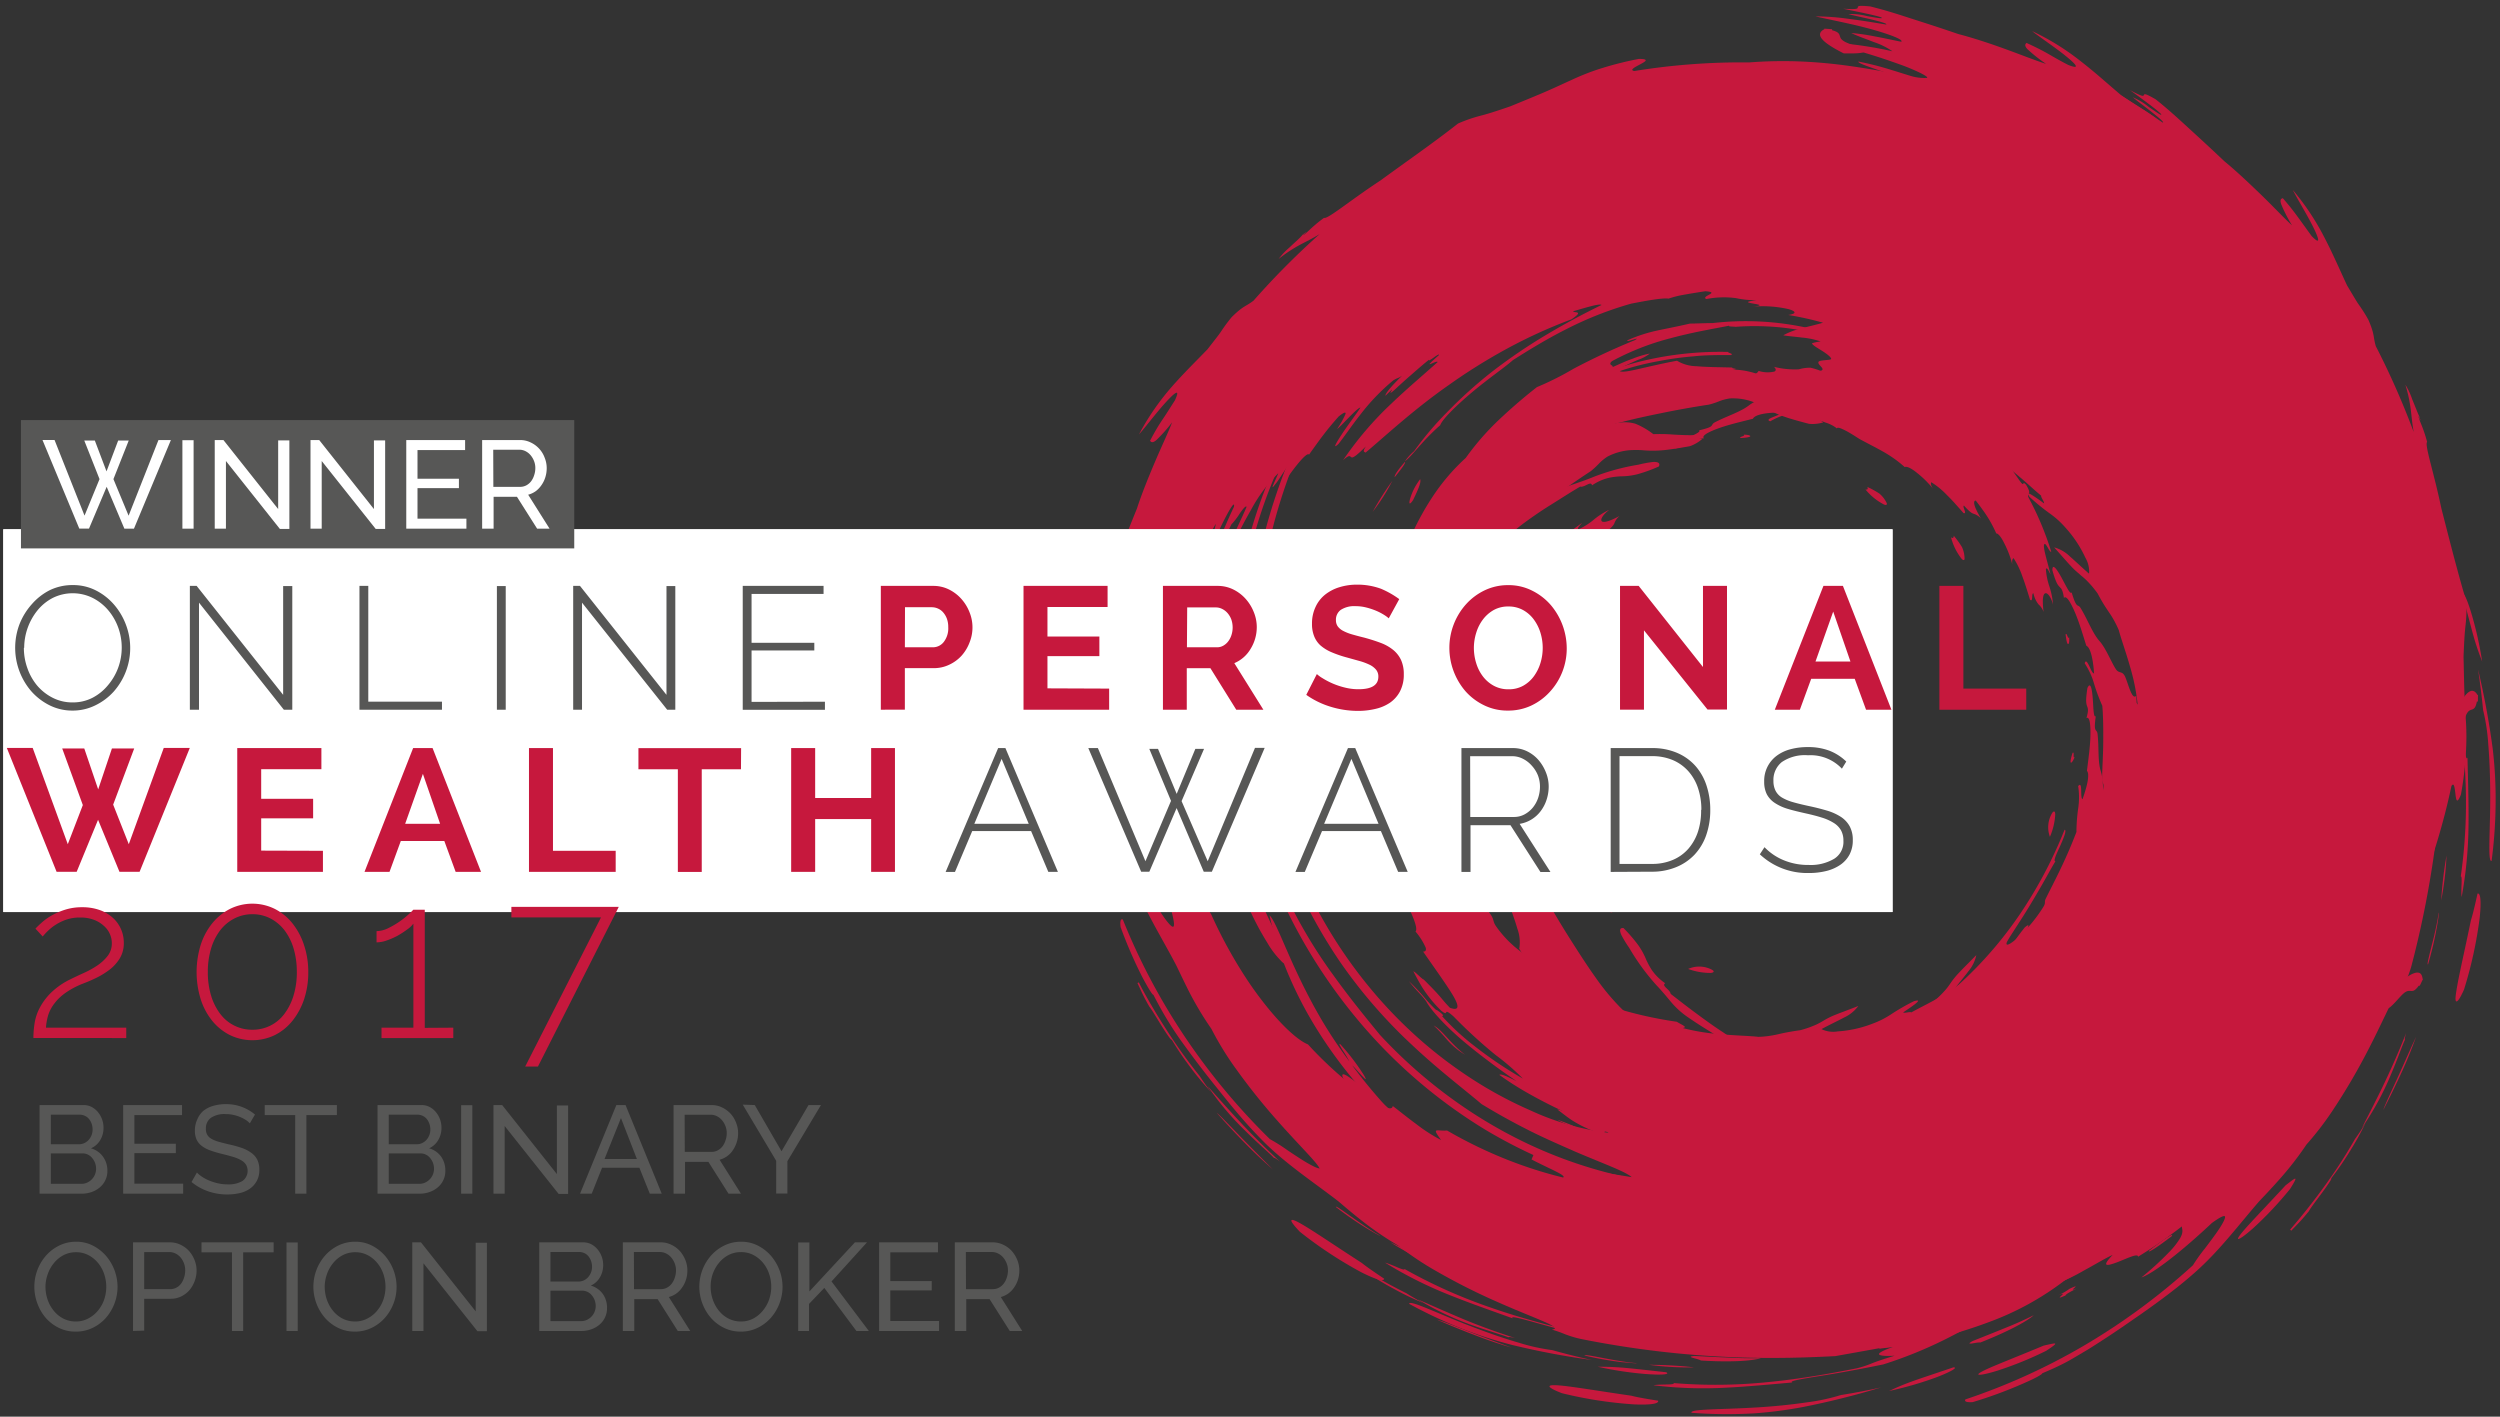 <svg xmlns="http://www.w3.org/2000/svg" xmlns:xlink="http://www.w3.org/1999/xlink" width="120" height="68" viewBox="0 0 120 68"><rect x="0" y="0" width="120" height="68" fill="#333333" stroke="none"/><defs><path id="a" d="M0 0h172v172H0z"/></defs><g fill="none" fill-rule="evenodd" transform="translate(-26 -53)"><mask id="b" fill="#fff"><use xlink:href="#a"/></mask><g mask="url(#b)"><path fill="#C6183D" d="M135.716 109.89c.487-.37.651-.528.206.182a17.182 17.182 0 0 1-1.743 1.857c-.436.39-.698.564-.746.54-.048-.024.11-.243.492-.662.382-.42.982-1.046 1.791-1.918zm-28.522 10.924c-.101-.191 1.4-.15 3.069-.254a28.366 28.366 0 0 0 2.46-.246 9.544 9.544 0 0 0 1.644-.353 32.121 32.121 0 0 0 1.929-.366 37.846 37.846 0 0 1-3.765.944c-.759.143-1.525.243-2.295.3-1.013.06-2.03.052-3.042-.025zm-6.22-.94c-.416-.16-.598-.27-.598-.33s.191-.069.523-.039c.665.06 1.898.273 3.4.488.298.081.856.171 1.29.24.05.144-.36.213-1.16.177a19.935 19.935 0 0 1-3.456-.536zm38.14-17.327c-.398.755-.696 1.22-.702 1.1.269-.546.75-1.375.701-1.1zm-22.44 17.222c.275-.126.544-.255 1-.423.457-.167 1.096-.377 2.09-.713.263 0-.209.252-.895.507a17.18 17.18 0 0 1-2.194.629zm23.872-20.505c-.107.105-.179.099-.298.237-.26.343-.483.713-.663 1.105.084-.3.269-.794.406-1.198.137-.405.227-.707.15-.668a6.4 6.4 0 0 1 .596-.71c.114-.045.114.227-.19 1.234zm-4.88 8.001c-.535.6.16-.383-.335.144.143-.161.268-.337.373-.524.526-.617-.11.3.314-.165-.337.434-.355.5-.352.545zm-14.61 10.176c-.166-.03-.808.18-.37-.072.69-.272 1.165-.464 1.598-.64a16.97 16.97 0 0 0 1.337-.6c-.26.246-1.105.734-2.564 1.312zm-26.074-1.093c.2.042.839.3 1.558.581.72.282 1.526.575 2.021.76a21.643 21.643 0 0 1-1.66-.56 40.53 40.53 0 0 1-1.919-.781zm-5.05-3.277c-.535-.384-.657-.516-.986-.785l.048-.06a31.54 31.54 0 0 0 2.272 1.585 24.17 24.17 0 0 0 2.241 1.264c.212.135.433.27.818.47a12.85 12.85 0 0 1-1.331-.632 14.32 14.32 0 0 1-1.436-.866c.03.07-.298-.132-.68-.374-.382-.243-.794-.533-.947-.602zm4.128 2.3c.558.246 1.265.56 2.065.899.8.338 1.69.662 2.603.956-.164-.036-.322-.07-.319-.033-.242-.105-.95-.3-1.791-.6a13.737 13.737 0 0 1-2.558-1.222zm11.09 3.14c.724 0 1.449.04 2.17.122a14.017 14.017 0 0 1-2.17-.122zm7-61.341c.143.11.728.251.244.278a80.796 80.796 0 0 1-1.94-.14 3.8 3.8 0 0 1-.896-.144c-.092-.048.042-.099.46-.117a12.87 12.87 0 0 1 2.131.123zm-4.595 1.57c-.445.065-.749.146-1.137.23a28.49 28.49 0 0 1-1.639.3c-.048-.078.382-.216.958-.33a13.372 13.372 0 0 1 1.818-.2zM92 105.627c1.275 1.147 2.18 1.854 2.657 2.3.477.447.531.6.203.536a4.281 4.281 0 0 1-1.06-.55c-.512-.34-1-.714-1.463-1.118-.976-.842-1.79-1.797-1.883-2.08-.173-.49.731.342 1.546.912zm-4.328-32.12c.215-.248.143 0-.057.48-.2.48-.516 1.141-.821 1.732-.116.042-.072-.225.09-.647.218-.543.482-1.066.788-1.564zm35.343-6.128c-.063.036-.299-.123-.761-.446.065-.03.325.113.76.446zm-.946-.545a9.36 9.36 0 0 1-1.532-.848c.528.25 1.04.533 1.532.848zm-7.956-2.532c-.45-.09-.66-.131-.83-.176-.17-.045-.298-.09-.596-.165.165.002.33.02.492.054.206.03.32.042-.066-.054.403.02.532 0 1.07.048.924.248 1.28.32 1.459.3.173.047.188.071.194.09.197.062.164.02.218.017.683.243-.347.027.16.186a3.702 3.702 0 0 0-.62-.135c-.122 0-.215 0-.436-.018a2.553 2.553 0 0 0-1.045-.147zM91.227 84.62c.083.101.137.263.104 1.054-.065.341-.131.213-.164-.072a2.835 2.835 0 0 1 .06-.982zm34.092-1.028c.015.18 0 .315-.047.32-.048.007-.081-.12-.123-.458.06-.123.11.264.17.138zm19.621 3.082h-.05c-.114.6-.32.198-.52.657-.083.194-.206.674-.316.862-.11.189-.194.093-.233-.871.436-1.022.818-1.444 1.098-.965h.024l-.003.317z"/><path fill="#C6183D" d="M133.558 61.792c.254.273.108.15-.018.018 0 .102.415.38.896.959-.066.176.91 1.198 1.95 2.609.77.934 1.351 1.668 1.826 2.24.475.573.83.989 1.12 1.316.181.352.333.718.453 1.096.09.273.203.6.522 1.36.37.767.633 1.315.854 1.75.221.434.4.763.58 1.102.205.383.39.777.555 1.18.264.662.484 1.34.66 2.031.03.518-.1.339-.246.096-.146-.243-.313-.545-.346-.3.404 1.807.651 3.645.74 5.494.12.857.187 1.72.2 2.585 0 .791-.017 1.531-.074 2.283a43.59 43.59 0 0 1-.25 2.346 50.9 50.9 0 0 1-.449 2.774c-.09.659-.077.97-.128 1.443a10.59 10.59 0 0 1-.615 2.397c-.203.452-.298.584-.355.536a1.202 1.202 0 0 1 0-.542c.05-.542.131-1.273-.03-1.13-.161.144-.427.9-.75 1.63-.322.731-.677 1.456-.826 1.534-.194.485-.337.85-.502 1.24-.164.39-.349.803-.638 1.37-.4.838.241-.342.113.056-.436.899-.582.977-.38.518a28.15 28.15 0 0 1-1.629 2.771 60.648 60.648 0 0 1-1.424 2.037 13.845 13.845 0 0 1-2.501 3.382 22.61 22.61 0 0 1-4.24 3.35c0-.192-.575.107-1.029.275-.454.168-.764.234-.188-.363-.299.13-.845.459-1.4.761a8.88 8.88 0 0 1-1.38.653c-.08-.036.374-.3.777-.509-.615.255-1.597.749-2.812 1.276-.958.6-1.791 1.133-2.761 1.636-1.1.582-2.25 1.065-3.436 1.44a68.712 68.712 0 0 1-3.104.567c-.881.14-1.454.24-1.254.3-1.078.092-2.09.194-3.167.248-1.17.066-2.344.028-3.508-.114.329-.066 1.048 0 .973-.105a24.76 24.76 0 0 0 4.553-.05c1.51-.147 2.967-.405 4.253-.663.25-.063.494-.145.732-.245.215-.084.49-.18 1.074-.357-.439.03-.713 0-.752-.06-.039-.06.155-.18.65-.353a5.013 5.013 0 0 0-.868.096l-1.886.338c-1.194.06-3.003.138-5.123.042a45.44 45.44 0 0 1-3.385-.275 47.263 47.263 0 0 1-3.645-.579 5.174 5.174 0 0 1-.82-.24 6.156 6.156 0 0 0-.636-.224c.325-.03.101-.177-.433-.407-.535-.23-1.376-.557-2.29-.968a29.923 29.923 0 0 1-2.74-1.384 14.781 14.781 0 0 1-1.931-1.288 15.619 15.619 0 0 1-1.77-1.216c-.529-.414-.938-.776-1.087-.899-1.167-.898-2.421-1.725-3.49-2.768a21.996 21.996 0 0 1-1.233-1.33c-.45-.521-.895-1.09-1.304-1.596a50.178 50.178 0 0 1-1.58-2.097 17.42 17.42 0 0 1-1.262-2.115c-.036.027-.242-.3-.537-.857a21.482 21.482 0 0 1-1.039-2.396c-.033-.261 0-.417.108-.36a30.433 30.433 0 0 0 2.88 5.482 31.283 31.283 0 0 0 4.18 5.06c.287.158.565.333.832.524.331.224.69.461.985.632.296.17.526.275.597.243.072-.033-.015-.207-.337-.6-1.45-1.372-2.594-2.675-2.815-3.232.395.441.818.856 1.266 1.243.218.197.46.366.719.504.34.164.45.054.678 0 .273.257.574.485.895.68-.12-.192-.376-.495-.597-.776-.22-.282-.385-.533-.358-.6.62.54 1.28 1.033 1.976 1.471a22.234 22.234 0 0 0 2.478 1.882c.642.422 1.31.801 2.003 1.135 1.158.548 1.928.734 2.334.716 1.154.487 2.354.857 3.582 1.102.896.16 1.418.123 1.331-.116.23.044.803.197 1.385.317a7.53 7.53 0 0 0 1.406.195c-.343-.192-.435-.27-.39-.32a5.03 5.03 0 0 1 .465-.201c1.076.101 2.157.123 3.236.062.927-.051 1.85-.165 2.761-.341.075-.087-.155-.11-.507-.123-.353-.012-.821 0-1.23-.033v-.3a13.45 13.45 0 0 0 1.513-.137c.421-.063.77-.138 1.099-.219.66-.165 1.241-.338 2.12-.581-.38-.123-1.493-.021-2.962.024a35.87 35.87 0 0 1-2.412 0 31.89 31.89 0 0 1-2.633-.198c-1.018-.3-2.543-.62-4.179-1.174a24.29 24.29 0 0 1-4.878-2.217 24.676 24.676 0 0 1-6.268-5.434 25.876 25.876 0 0 1-2.544-3.705 26.589 26.589 0 0 1-1.907-4.194 23.824 23.824 0 0 1-1.143-4.218 28.15 28.15 0 0 1-.32-3.136c-.047-1.02-.036-2.04.033-3.059.074-1.066.217-2.125.43-3.172.236-1.17.56-2.322.973-3.442a25.146 25.146 0 0 1 2.257-4.601 28.69 28.69 0 0 1 3.14-4.101 25.897 25.897 0 0 1 1.672-1.687 21.399 21.399 0 0 1 2.173-1.752 18.866 18.866 0 0 1 2.528-1.498 15.462 15.462 0 0 1 2.627-1.013c-.215.273-1.35.764-2.686 1.498-.716.394-1.413.82-2.09 1.276-.685.454-1.344.947-1.973 1.477.175-.107.343-.224.504-.35.2-.144.365-.249.299-.138-.43.446-.899.853-1.4 1.216-.28.192-.2.084-.036-.09s.412-.413.46-.491a26.07 26.07 0 0 0-4.597 5.12 22.965 22.965 0 0 0-4.075 13.605c.014 1.916.235 3.824.66 5.692a24.523 24.523 0 0 0 2.182 5.922 24.037 24.037 0 0 0 1.824 2.9c.683.95 1.43 1.878 2.2 2.813a23.66 23.66 0 0 0 4.388 3.708c.924.604 1.89 1.14 2.892 1.603a21.79 21.79 0 0 0 3.135 1.162c1.023.293 2.067.507 3.122.641.941.12 1.89.172 2.839.153 1.31.002 2.612-.2 3.86-.599-.418-.078-1.433 0-2.582-.027a20.02 20.02 0 0 1-1.756-.084 14.778 14.778 0 0 1-1.579-.218c.027-.081.299-.1.878-.066-.442-.078-.967-.168-1.514-.282a24.25 24.25 0 0 1-1.656-.401c-1.072-.3-2-.695-2.359-.977a3.925 3.925 0 0 0-.522-.242c-.23-.1-.48-.207-.63-.3.376.127.744.277 1.102.45.418.179.764.317.665.239.621.11.32.14.388.174a11.75 11.75 0 0 0 1.994.647c.91.215 1.834.365 2.765.446a11.4 11.4 0 0 0-1.657-.48 23.82 23.82 0 0 1-2.6-.832c-.743-.228-.128.129-.65 0a6.122 6.122 0 0 1-1.278-.6c-.284-.185-.478-.35-.732-.538.075-.021.532.173.597.146.535.195.824.3 1.045.414.22.114.382.189.666.3.528-.043.337-.3-.173-.642-.51-.341-1.335-.805-2.114-1.27.087-.05.125-.117.03-.224a3.151 3.151 0 0 0-.764-.498c.077-.185-.496-.719-1.543-1.521l.083-.126a15.91 15.91 0 0 1-1.286-1.252 3.188 3.188 0 0 1-.69-1.022 12.553 12.553 0 0 1-1.373-1.893 17.997 17.997 0 0 1-.92-1.798 39.146 39.146 0 0 1-.826-1.983 37.494 37.494 0 0 1-.914-2.6c-.095-.48-.227-1.07-.325-1.665a12.588 12.588 0 0 1-.176-1.708 13.335 13.335 0 0 1 .032-3.672 9.912 9.912 0 0 1 .684-2.439c.156-.801.388-1.586.693-2.342.274-.686.579-1.351.997-2.175.444-.483.855-.997 1.23-1.537a32.36 32.36 0 0 1 2.089-2.471c.134-.186.048-.108-.069 0-.116.108-.256.233-.235.143.348-.395.738-.75 1.164-1.06.334-.249.668-.488 1.239-.923.256-.104.63-.317.976-.476a13.793 13.793 0 0 1 4.012-1.647 16.128 16.128 0 0 1 4.065-.423c0 .06.257.072.15.15-.648 0-1.24 0-1.792.06-.56.045-1.116.121-1.668.228-.585.102-1.163.246-1.729.428a12.36 12.36 0 0 0-1.96.875c-.1.02-.317.143-.3.077-.713.51-1.525 1.067-2.304 1.717a12.517 12.517 0 0 0-2.09 2.172c-.146.3.198.126.12.3.218-.243.472-.53.72-.783.199-.212.418-.404.653-.575a1.944 1.944 0 0 1-.382.516 14.64 14.64 0 0 0-.627.754c0 .234.299.054.732-.278.432-.333 1.035-.815 1.618-1.22.328.036.66-.016.96-.152.422-.147.944-.387 1.598-.668-.087.102.382-.117.048.087a3.778 3.778 0 0 1 1.098-.3c.237-.027.478-.007.707.06.308.127.598.295.86.5a8.05 8.05 0 0 1 .938.018c.298.018.641.033 1.053.033 0 .111.18.141.358.177a1.79 1.79 0 0 1-.597.35c-.597.105-1.009.171-1.355.198-.284.023-.57.023-.854 0a4.21 4.21 0 0 0-.746 0 2.834 2.834 0 0 0-.997.3 2.243 2.243 0 0 0-.418.344c-.12.126-.247.244-.382.354-.767.5-1.388.946-1.937 1.35-.55.405-1.03.768-1.493 1.14a11.15 11.15 0 0 0-1.32 1.24 8.051 8.051 0 0 0-1.217 1.818c-.05-.093-.236.173-.439.545-.203.371-.418.85-.582 1.138-.125.222-.274.35-.394.6a2.6 2.6 0 0 0-.185 1.302c.09.084.143-.242.236-.123-.036.6-.099.728-.188.755-.09.027-.191-.06-.266.075-.099.479-.127.97-.083 1.456.062.458.167.542.26.6.092.056.178.116.244.494.057-.247.133-.488.227-.722a5.99 5.99 0 0 0 .25-.848c.139-.637.339-1.26.598-1.857.125-.282.235-.135.367-.348.107-.168.248-.437.403-.728.155-.29.331-.599.49-.869.188-.318.42-.608.689-.862.224-.216.448-.42.74-.737a10.692 10.692 0 0 1 1.699-1.423c.182-.148.373-.284.573-.408.197-.107.358-.131.355.072a7.066 7.066 0 0 1-.785.773 3.347 3.347 0 0 1-.597.375 3.505 3.505 0 0 0-.55.326 2.46 2.46 0 0 0-.596.692c-.138-.2-.299.26-.49.3-.337.497-.633.943-.91 1.372a21.06 21.06 0 0 0-.77 1.264c-.25.444-.465.908-.642 1.387a8.112 8.112 0 0 0-.427 1.758c.036.35.048.7.036 1.052-.018.287-.008.574.03.86a7.36 7.36 0 0 0-.332 2.878c.11 1.441.517 2.844 1.194 4.12a12.4 12.4 0 0 0 1.493 2.177 21.88 21.88 0 0 0 1.854 1.938c.492.363.895.647 1.194.875.312.194.644.353.99.476.236.081.416.117.663.195.532.248.418.335.672.51a5.289 5.289 0 0 0 2.143.718c.621.063 1.048-.03 1.051-.174.391.057.767.1.955.147-.298.102-.101.228-.525.32.045.066.501.114.648.171a11.915 11.915 0 0 0 3.128-.057 19.399 19.399 0 0 0 2.42-.554c.3.036.613 0 .383.159a9.951 9.951 0 0 0 1.812-.491c.663-.231 1.292-.51 1.69-.641.292-.146.57-.322.826-.525.276-.214.562-.414.857-.599.221-.18.426-.381.612-.599.12-.144.182-.245.263-.36.108-.15.226-.292.355-.425.176-.191.439-.449.83-.847a1.76 1.76 0 0 1-.382.778c-.2.27-.46.57-.768.974.267.004.529-.074.75-.225a5.638 5.638 0 0 0 1.36-1.033c.254-.25.476-.531.66-.836.216-.342.45-.671.705-.985.442-.387-.063.4-.245.7.075.024.299-.182.361-.161.218-.3.55-.71.851-1.118.26-.334.485-.693.675-1.072a18.817 18.817 0 0 0 1.26-4.31c.247-1.5.334-3.023.26-4.542.107-.039.128.371.128.782 0 .41-.015.818.101.779-.039.33-.069.764-.11 1.23-.042.468-.093.971-.153 1.442-.116.94-.265 1.75-.238 1.872.044.204.25-.114.45-.62a7.12 7.12 0 0 0 .436-1.708c.024-.233-.065-.2-.063-.38 0-.455.048-1.093.054-1.74.006-.648 0-1.304-.045-1.798a8.385 8.385 0 0 1-.394-1.057 3.57 3.57 0 0 0-.45-.977c.047-.18.125-.057.209.111.083.168.164.383.241.371-.065-.898-.223-1.264-.373-1.327-.143-.452-.334-1.108-.546-1.602-.212-.494-.42-.833-.528-.692-.06-.414-.135-.453-.215-.536-.08-.084-.18-.213-.34-.797 0-.354.22-.04.435.35.215.39.421.848.49.716.122.41.188.536.248.6.06.062.11.032.188.161.36.6.555 1.177.895 1.57.299.326.567 1.006.788 1.35.15.231.299.07.439.348.069.144.155.435.245.662.09.228.19.393.298.27.03.722.096.839.197.794.102-.045.218-.267.299-.204.08.063.104.554.167.6.063.044.22-.187.358-.441.138-.255.266-.521.34-.518.05.132.086.268.11.407.08-.302.123-.613.13-.926.023-.38.026-.758.053-.898.166.266.296.555.385.856.12.345.221.716.334 1.013.12-.559.21-1.124.266-1.693.09.42.2.36.278 0a5.615 5.615 0 0 0 0-1.746c.095.56.12.3.146.033.027-.267.057-.494.173.156a4.392 4.392 0 0 1 .036-1.013c.034-.48-.01-.96-.131-1.426.128-.3.367.707.37-.072a35.584 35.584 0 0 0-.242-1.063 4.805 4.805 0 0 0-.218-.677c.03-.3-.197-1.174-.35-1.797a17.079 17.079 0 0 0-1.423-3.059c-.567-.98-1.194-1.84-1.627-2.46-.325-.299-.967-1.14-1.654-1.869-.686-.728-1.397-1.363-1.668-1.431-.836-.86-1.58-1.27-1.83-1.594.189.116.362.256.516.416.681.43 1.327.914 1.932 1.447.743.65 1.44 1.351 2.09 2.097a26.629 26.629 0 0 1 1.927 2.51c.597.863 1.11 1.735 1.565 2.532.09-.084-.23-.881-.391-1.345-.096.03.08.566-.394-.063a24.536 24.536 0 0 0-1.6-3.02 27.301 27.301 0 0 0-1.91-2.696c-1.314-1.641-2.643-2.915-3.47-3.792.042-.051 0-.171.299 0-.552-.5-.597-.6-.558-.674.039-.075.137-.087-.17-.387a16.008 16.008 0 0 1 2.85 2.154c.759.707 1.397 1.387 2.12 2.097.125-.048-.535-.848.331.033.09.045 0-.09-.116-.228-.117-.138-.206-.266-.117-.224-.4-.432-.597-.6-.767-.8-.17-.2-.364-.372-.788-.78-.48-.49.463.27-.298-.406.09-.036.51.3 1.006.74-.159-.201-.11-.237-.272-.438a10.212 10.212 0 0 0-1.72-1.468c-.564-.392-1.08-.689-1.444-.95-.299-.275 0-.131.468.132.469.264 1.04.653 1.329.812.018-.054-.203-.266-.457-.488-.254-.222-.54-.455-.642-.575.236.145.486.267.746.362.12.024.096-.069-.134-.323-.42-.333-.654-.495-.895-.662a24.141 24.141 0 0 0-1.01-.647c.159-.105-.722-.75-1.889-1.384.261.046.514.131.75.254.384.165.835.387 1.193.567a7.08 7.08 0 0 0-.794-.51c-.334-.194-.665-.374-.767-.461-.471-.3.32.054.535.114a7.314 7.314 0 0 0-1.824-1.198 19.104 19.104 0 0 0-3.463-1.313c-.14-.152.534 0 1.355.28.41.134.854.299 1.25.454.398.156.753.3.986.378.066-.045-.125-.174-.35-.3a3.044 3.044 0 0 1-.54-.365 15.31 15.31 0 0 0-1.388-.5c-.409-.13-.83-.255-1.45-.44-.299-.184.238-.1 1.056.122.894.252 1.774.552 2.636.899.329.033-.15-.216-.758-.474-.609-.257-1.34-.52-1.478-.629 0-.054.299.018.636.108a3.5 3.5 0 0 0 .74.177 7.474 7.474 0 0 0-1.397-.56c-.656-.219-1.334-.408-1.492-.498 0-.098.54 0 1.012.117s.895.222.698.06a10.86 10.86 0 0 0-1.471-.48c-.636-.17-1.28-.314-1.52-.4 0-.075.269-.07.756.023.69.14 1.37.324 2.035.552.194-.093-.546-.444-1.343-.74-.797-.297-1.639-.545-1.573-.632.597.12.991.227 1.355.335.364.108.696.216 1.167.36.249.075.509.105.768.09.05-.03-.081-.117-.326-.24a9.632 9.632 0 0 0-1.015-.42c-.418-.15-.86-.3-1.29-.434-.856-.266-1.608-.455-1.647-.53-.039-.075.14-.048.555 0a18.59 18.59 0 0 1 2.066.347 3.52 3.52 0 0 0-.896-.443c-.394-.156-.82-.3-1.083-.434.377.032.751.086 1.122.161.445.081.914.186 1.278.258.128-.102-.597-.371-1.493-.617-.895-.246-2.02-.458-2.627-.6.526.002 1.05.04 1.57.115.633.078 1.305.191 1.821.275.09-.033-.253-.135-.674-.236-.421-.102-.92-.201-1.132-.267.302-.01.604.023.896.099.418.075.803.15.683.063-.298-.114-1.298-.3-1.835-.417.674.04.698 0 .704-.06.006-.06 0-.11.597-.05.675.167 1.194.33 1.791.524s1.343.425 2.433.8c.696.18 1.534.455 2.305.737.77.281 1.471.56 1.916.697a6.87 6.87 0 0 1-.896-.706c-.137-.147-.13-.231-.044-.3.51.234.785.38 1.044.527.26.147.508.3.959.53.626.246.358-.045-.153-.455-.51-.41-1.28-.923-1.585-1.171.841.396 1.634.888 2.361 1.468.684.53 1.287 1.081 1.905 1.602.597.417.758.525.895.6.251.143.493.301.726.473.597.53.534.638.85 1a37.67 37.67 0 0 1 3.368 2.996c-.245-.36-.385-.6-.552-.899a6.918 6.918 0 0 0-.756-1.012c.211.139.405.302.58.485.247.243.546.512.641.587z"/><path fill="#C6183D" d="M102.063 118.067c-.04-.066.424.03.976.135.552.105 1.194.21 1.492.225.123.027-.197 0-.698-.045a16.27 16.27 0 0 1-1.77-.315zm17.456-52.486c.221.138-.032.045-.36-.098a3.99 3.99 0 0 1-.822-.435c.167.075.18.096.185.114.314.066.612.294.997.42zm-1.244-.392a3.698 3.698 0 0 0-.597-.26c0-.04.209.026.435.122a4.5 4.5 0 0 1 .562.276c-.081 0-.359-.126-.418-.114-.212-.105-.09-.072.018-.024zm-21.953 38.437a3.57 3.57 0 0 1-.844-.695 7.933 7.933 0 0 0-.666-.71c.466.26.74.805 1.51 1.405zm21.108-28.204a5.88 5.88 0 0 0-1.078-.764c-.349-.198-.69-.365-1.06-.566-.113-.063-.382-.249-.63-.383-.247-.135-.477-.231-.489-.144a1.619 1.619 0 0 0-.54-.279 2.417 2.417 0 0 0-.597-.159c-.472-.188-.776-.33-1.12-.458a4.761 4.761 0 0 0-1.376-.279c.123-.032.147-.08.066-.128a1.44 1.44 0 0 0-.552-.117c.22-.096.053-.186-.203-.27a3.055 3.055 0 0 1-.696-.24c.239 0 .28-.03.535 0 0-.131.095-.284-.397-.335a3.76 3.76 0 0 1 .82-.069c-.206-.233.221-.233.299-.428.247.08.512.091.764.03.096-.051.063-.15-.027-.225.39.098.793.138 1.194.12.183-.054.374-.08.564-.078.448.108.484.177.97.315.3.092.096-.1.198-.12.474.14.188.153.232.218.87.336 1.266.462 1.31.3.022.228.705.653 1.69 1.231.565.342.156-.02.47.102.533.368.145.3.363.512.75.567 1.442 1.205 2.069 1.905-.045.093-.436-.323-.448-.182-.012.14.385.575.878 1.174-.117-.075-.299-.273-.299-.129.134.25.301.482.496.69.2.214.374.452.516.71-.248-.3-.483-.411-.564-.333-.08.078 0 .344.299.844a.806.806 0 0 0-.368-.23c-.092-.036-.194-.102-.444-.384-.114 0 .176.423-.027.354-.242-.273-.523-.6-.797-.866a3.922 3.922 0 0 0-.747-.614c-.035.054-.032.135.072.3a4.853 4.853 0 0 0-.761-.75c-.26-.212-.496-.332-.585-.275zm-10.4 24.088c.372-.166.8-.15 1.158.045.099.062.099.128-.075.146a3.124 3.124 0 0 1-1.083-.191zm9.185-22.815c.148.126.267.282.35.458.023.084-.03.102-.13.066a2.799 2.799 0 0 1-.895-.728c.14.042.117-.074.09-.12.203.093.398.202.585.324z"/><g fill="#C6183D" style="mix-blend-mode:multiply"><path d="M124.101 117.588c.598-.132.81-.207.114.252a17.15 17.15 0 0 1-2.358.958c-.558.171-.869.219-.896.177-.027-.042.2-.174.723-.395.522-.222 1.33-.54 2.417-.992zm-30.462-2.004c0-.216 1.334.45 2.895 1.051.78.3 1.618.6 2.338.806.535.17 1.085.292 1.641.366.631.177 1.266.336 1.905.476a38.178 38.178 0 0 1-3.812-.719 20.545 20.545 0 0 1-2.206-.7 22.647 22.647 0 0 1-2.761-1.28zm-5.25-3.463c-.3-.317-.428-.494-.4-.548.026-.054.202.018.492.186.579.332 1.612 1.042 2.886 1.863.25.204.71.512 1.072.755 0 .15-.415.042-1.126-.324a19.949 19.949 0 0 1-2.925-1.932zm41.853.216c-.678.521-1.14.818-1.096.707.472-.384 1.251-.938 1.096-.707zm-27.552 6.267c.298 0 .597 0 1.086.035.49.036 1.152.114 2.197.228.236.12-.298.14-1.033.081a17.06 17.06 0 0 1-2.25-.344zm30.22-8.652a3.22 3.22 0 0 0-.376.09 5.883 5.883 0 0 0-1.06.725c.207-.249.577-.6.866-.899.29-.3.502-.548.412-.545.272-.15.554-.28.845-.39.12-.017.006.231-.687 1.02zm-7.764 5.23c-.737.327.299-.278-.367 0 .197-.087.384-.194.558-.32.738-.341-.22.219.356-.018-.487.243-.529.294-.547.339zm-17.504 3.122c-.14-.096-.81-.177-.299-.219.74.042 1.251.063 1.72.084.468.021.895.036 1.46.024-.344.111-1.317.21-2.881.111zm-23.245-11.893c.164.12.636.627 1.176 1.18.54.555 1.146 1.16 1.52 1.537a21.626 21.626 0 0 1-1.275-1.198c-.427-.431-.887-.92-1.421-1.519zm-3.23-5.095c-.328-.572-.382-.743-.57-1.13l.066-.032c.298.599.838 1.524 1.406 2.396.467.725.972 1.425 1.513 2.097.14.21.28.425.55.77-.338-.36-.655-.737-.95-1.132a14.34 14.34 0 0 1-.943-1.387c0 .075-.224-.246-.463-.626-.239-.38-.498-.827-.609-.956zm2.794 3.807c.406.456.92 1.04 1.508 1.672a36.788 36.788 0 0 0 1.967 1.959c-.135-.099-.263-.198-.278-.165-.176-.197-.74-.668-1.373-1.3a13.807 13.807 0 0 1-1.824-2.166zm8.78 7.507c.658.303 1.299.643 1.919 1.019-.665-.29-1.307-.63-1.92-1.019zm31.853-52.821c.087.162.555.533.105.356a80.019 80.019 0 0 1-1.705-.94 3.742 3.742 0 0 1-.755-.506c-.063-.081.077-.072.465.083.657.283 1.29.62 1.89 1.007zm-4.83-.494c-.433-.126-.743-.18-1.131-.267-.388-.087-.857-.2-1.621-.401 0-.093.436-.036 1.006.102.594.147 1.178.336 1.746.566zM86.14 95.418c.684 1.575 1.212 2.597 1.457 3.202.245.605.227.779-.036.572a4.288 4.288 0 0 1-.734-.947 13.835 13.835 0 0 1-.866-1.626c-.54-1.174-.877-2.397-.848-2.678.051-.524.523.62 1.027 1.477zm9.412-31.002c.299-.135.126.072-.25.41-.377.34-.944.821-1.466 1.229-.123 0 .03-.234.352-.548.423-.402.88-.767 1.364-1.09zm34.678 9.233c-.072 0-.23-.24-.508-.725.069-.012.245.227.508.725zm-.648-.905a9.458 9.458 0 0 1-1.039-1.411c.376.448.723.92 1.04 1.411zm-6.167-5.629a14.83 14.83 0 0 1-.68-.506c-.135-.11-.234-.207-.472-.398.149.07.29.156.424.254.173.114.274.174-.036-.078.358.189.477.228.949.492.737.599 1.03.826 1.194.883.137.117.14.144.14.162.153.138.14.09.191.108.52.51-.325-.12.069.237a3.72 3.72 0 0 0-.507-.384c-.108-.063-.194-.096-.391-.198a2.558 2.558 0 0 0-.881-.572zM94.17 76c.033.126 0 .3-.343 1.004-.2.3-.21.137-.12-.135.103-.315.26-.609.463-.869zm31.412 13.337c-.063.17-.14.281-.176.27-.036-.013-.027-.145.078-.468.107-.087-.006.284.098.198zm16.567 10.978h-.05c-.347.486-.377.054-.747.387-.158.14-.468.53-.648.656-.179.126-.2-.03.165-.923.82-.749 1.36-1.01 1.415-.45h.023l-.158.33z"/><path d="M142.12 72.972c.116.353.035.18-.024 0-.036.095.22.518.405 1.24-.13.135.329 1.477.684 3.187.299 1.171.537 2.097.728 2.801.191.704.344 1.25.472 1.663.019.4.004.8-.045 1.198-.033.3-.056.617-.09 1.456.019.853.03 1.459.049 1.947.017.488.047.863.071 1.243.023.435.023.871 0 1.306a16.333 16.333 0 0 1-.245 2.124c-.188.485-.23.267-.262 0-.033-.267-.057-.626-.194-.407a32.365 32.365 0 0 1-1.612 5.302c-.249.83-.548 1.642-.896 2.435a24.07 24.07 0 0 1-1.015 2.043 51.362 51.362 0 0 1-1.194 2.025c-.436.71-.952 1.474-1.558 2.334-.355.563-.475.847-.716 1.26a10.594 10.594 0 0 1-1.559 1.927c-.373.327-.525.401-.546.339a1.2 1.2 0 0 1 .218-.498c.272-.473.648-1.102.442-1.04-.206.064-.758.633-1.358 1.17-.6.535-1.218 1.039-1.388 1.048-.377.359-.66.632-.97.916-.311.285-.651.6-1.153.977-.713.599.361-.207.08.099-.766.623-.934.644-.557.3a28.058 28.058 0 0 1-2.636 1.835 56.42 56.42 0 0 1-2.14 1.256 13.747 13.747 0 0 1-3.663 2.01 22.561 22.561 0 0 1-5.242 1.27c.09-.168-.567-.144-1.05-.18-.484-.036-.792-.108-.025-.407-.322 0-.958.063-1.588.105a8.84 8.84 0 0 1-1.525.014c-.06-.065.466-.122.916-.137-.662-.024-1.76 0-3.086-.018-1.126.155-2.114.272-3.191.332a20.695 20.695 0 0 1-3.723-.129 69.865 69.865 0 0 1-3.056-.784c-.857-.24-1.418-.393-1.266-.252-1.018-.369-1.985-.701-2.985-1.102a19.695 19.695 0 0 1-3.14-1.57c.325.078.958.428.928.3a24.709 24.709 0 0 0 4.158 1.86c1.436.5 2.866.874 4.14 1.18.253.047.508.075.765.084.23 0 .522.039 1.125.126-.412-.16-.65-.3-.66-.372-.009-.072.215-.096.738-.05a5.154 5.154 0 0 0-.827-.276l-1.854-.483a55.288 55.288 0 0 1-4.672-2.097 46.141 46.141 0 0 1-2.96-1.668 48.903 48.903 0 0 1-3.075-2.05 5.146 5.146 0 0 1-.621-.547 6.312 6.312 0 0 0-.484-.47c.299.107.164-.117-.224-.552-.388-.434-1.018-1.081-1.68-1.836a30.045 30.045 0 0 1-1.917-2.397 14.75 14.75 0 0 1-1.22-1.977 15.553 15.553 0 0 1-1.102-1.845c-.299-.599-.529-1.096-.618-1.267-.687-1.306-1.493-2.582-2.021-3.978a21.29 21.29 0 0 1-.567-1.726 52.657 52.657 0 0 1-.523-1.995 45.73 45.73 0 0 1-.56-2.573 15.72 15.72 0 0 1-.159-1.04 18.503 18.503 0 0 1-.11-1.407c-.045 0-.102-.363-.135-1.007-.036-.869-.02-1.74.048-2.606.078-.249.161-.383.245-.282a30.48 30.48 0 0 0 .34 6.19 31.316 31.316 0 0 0 1.702 6.353c.196.263.376.539.54.824.209.341.436.71.633.988.197.279.364.47.441.47.078 0 .072-.194-.053-.691-.75-1.855-1.245-3.517-1.215-4.116.175.566.387 1.12.633 1.66.116.27.266.526.444.76.24.3.389.237.597.3.139.345.313.676.52.985-.027-.224-.137-.599-.215-.952-.078-.354-.128-.647-.069-.707a16.13 16.13 0 0 0 1.194 2.165c.426.95.918 1.867 1.472 2.747.408.653.858 1.277 1.35 1.87.823.982 1.447 1.476 1.823 1.626.85.929 1.79 1.768 2.809 2.505.755.52 1.236.707 1.26.452.188.135.648.515 1.128.866.373.292.773.549 1.194.767-.23-.318-.298-.429-.22-.456.077-.027.25.021.507 0a21.612 21.612 0 0 0 2.913 1.411c.865.341 1.751.623 2.654.845.104-.048-.096-.168-.41-.324-.313-.155-.742-.353-1.104-.545l.12-.275c.468.195.946.364 1.433.506.406.117.758.198 1.09.26.668.13 1.268.213 2.166.36-.298-.27-1.352-.644-2.701-1.22-.675-.299-1.427-.622-2.194-1.006a32.192 32.192 0 0 1-2.314-1.282c-.806-.689-2.05-1.627-3.313-2.816a24.35 24.35 0 0 1-3.51-4.056 24.746 24.746 0 0 1-3.43-7.558 25.989 25.989 0 0 1-.773-4.43 26.646 26.646 0 0 1 0-4.598c.104-1.456.343-2.9.713-4.311a28.227 28.227 0 0 1 1.012-2.996c.387-.944.827-1.865 1.32-2.759.51-.935 1.08-1.835 1.707-2.696a23.38 23.38 0 0 1 2.325-2.738 25.119 25.119 0 0 1 3.964-3.235 28.528 28.528 0 0 1 4.553-2.435 25.365 25.365 0 0 1 2.22-.833 21.43 21.43 0 0 1 2.696-.686c.964-.175 1.94-.275 2.92-.3.94-.025 1.88.035 2.808.18-.298.159-1.543.129-3.077.243a28.7 28.7 0 0 0-2.436.281c-.805.13-1.603.305-2.388.525.2-.024.4-.06.597-.108.242-.048.436-.072.325 0-.58.225-1.18.398-1.79.518-.335.057-.219 0 0-.099.217-.099.545-.204.62-.255a25.946 25.946 0 0 0-6.304 2.73 22.885 22.885 0 0 0-9.344 10.649 26.428 26.428 0 0 0-1.74 5.449 23.446 23.446 0 0 0-.027 9.694c.227 1.147.517 2.306.833 3.48a23.784 23.784 0 0 0 2.445 5.207 22.763 22.763 0 0 0 1.964 2.669 21.95 21.95 0 0 0 2.364 2.37c.81.694 1.67 1.325 2.573 1.89.806.503 1.647.946 2.517 1.327a12.62 12.62 0 0 0 3.752 1.075c-.346-.243-1.299-.6-2.334-1.105a23.415 23.415 0 0 1-1.562-.812 14.641 14.641 0 0 1-1.343-.86c.057-.063.299.033.824.3-.37-.258-.809-.557-1.26-.899a27.71 27.71 0 0 1-1.337-1.057c-.85-.728-1.528-1.471-1.74-1.876a3.762 3.762 0 0 0-.373-.437 7.708 7.708 0 0 1-.454-.527c.29.272.561.562.815.868.298.339.564.6.504.498.52.362.233.263.28.32.472.52.988.996 1.544 1.423.737.577 1.514 1.1 2.326 1.564-.407-.41-.844-.789-1.308-1.132a23.612 23.612 0 0 1-2.015-1.846c-.582-.518-.17.063-.597-.281a6.145 6.145 0 0 1-.895-1.094c-.183-.3-.299-.518-.442-.794.077 0 .412.378.492.387.403.401.618.626.78.815.16.188.271.33.483.545.496.183.43-.129.107-.656-.322-.527-.877-1.291-1.394-2.04.102 0 .165-.054.123-.192-.125-.28-.29-.54-.49-.773.147-.135-.152-.86-.77-2.028l.128-.08a15.88 15.88 0 0 1-.647-1.675 3.161 3.161 0 0 1-.203-1.22 12.45 12.45 0 0 1-.463-2.297c-.069-.668-.1-1.339-.092-2.01 0-.668.026-1.36.071-2.148s.114-1.68.25-2.744c.111-.476.24-1.066.398-1.65.146-.555.33-1.098.55-1.627a13.304 13.304 0 0 1 1.557-3.325 9.823 9.823 0 0 1 1.636-1.93 12.65 12.65 0 0 1 1.603-1.839 26 26 0 0 1 1.81-1.557 14.12 14.12 0 0 0 1.751-.878 32.267 32.267 0 0 1 2.935-1.369c.2-.114.086-.08-.06-.036-.146.045-.331.108-.278.033.48-.213.98-.374 1.493-.48.409-.086.809-.161 1.51-.32.278 0 .705-.024 1.087-.024a13.807 13.807 0 0 1 4.331.183 16.08 16.08 0 0 1 3.88 1.315c-.026.054.207.174.076.2a20.523 20.523 0 0 0-1.666-.7 15.482 15.482 0 0 0-1.612-.492c-.584-.14-1.176-.24-1.773-.3a12.506 12.506 0 0 0-2.146-.026c-.099-.021-.347 0-.299-.054-.86.165-1.83.333-2.809.6-.976.25-1.918.618-2.806 1.096-.257.212.125.194 0 .3.299-.13.65-.3.98-.411.267-.11.545-.193.829-.249-.17.13-.359.232-.561.3-.299.128-.618.278-.896.422-.101.21.242.17.78.05.537-.119 1.28-.299 1.979-.427.283.17.607.26.937.263.442.042 1.018.045 1.731.063-.122.054.394.054 0 .099.382.006.76.07 1.123.189.227.074.437.194.617.35.228.244.42.518.574.815.289.12.57.256.844.407.275.147.568.3.944.474-.06.095.104.2.25.3-.222.067-.455.09-.686.068-.576-.153-.991-.267-1.31-.39a5.14 5.14 0 0 1-.774-.362 4.212 4.212 0 0 0-.671-.326 2.841 2.841 0 0 0-1.036-.141 2.313 2.313 0 0 0-.523.138 3.72 3.72 0 0 1-.492.161 42.96 42.96 0 0 0-2.323.417c-.668.135-1.256.263-1.826.413a11.19 11.19 0 0 0-1.717.575 7.995 7.995 0 0 0-1.862 1.142c0-.108-.299.06-.627.3-.329.239-.735.598-1.003.793-.206.15-.394.207-.597.38a2.59 2.59 0 0 0-.726 1.15c.048.112.23-.16.266 0-.278.516-.394.62-.487.6-.092-.021-.149-.135-.271-.045-.29.393-.52.827-.684 1.288-.134.443-.071.563-.018.662.054.099.114.18.018.551.155-.2.324-.387.508-.56.209-.207.402-.43.579-.665a9.873 9.873 0 0 1 1.307-1.44c.23-.204.269-.025.478-.165.209-.141.406-.3.668-.492.263-.191.55-.407.806-.599.312-.208.652-.37 1.01-.482.298-.105.581-.195.981-.36a10.67 10.67 0 0 1 2.135-.58c.227-.058.457-.1.69-.13.223-.015.381.03.298.213-.338.153-.687.28-1.045.378a3.305 3.305 0 0 1-.69.095 3.57 3.57 0 0 0-.635.066c-.3.069-.585.194-.84.369-.044-.24-.366.117-.566.06-.514.3-.967.599-1.397.865-.43.267-.83.54-1.224.827-.411.3-.799.631-1.158.992a8.04 8.04 0 0 0-1.12 1.42 8.143 8.143 0 0 1-.403.97 4.349 4.349 0 0 0-.331.794 7.32 7.32 0 0 0-1.493 2.48 10.518 10.518 0 0 0-.618 4.242c.055.88.203 1.752.442 2.6.247.864.546 1.711.896 2.538.298.533.549.961.71 1.288.204.307.44.59.705.847.179.174.328.282.522.456.382.45.239.48.4.743a5.306 5.306 0 0 0 1.648 1.548c.54.318.967.41 1.03.282.331.216.656.41.806.53-.299-.03-.185.165-.597.072 0 .078.406.3.516.425.503.304 1.027.572 1.567.8.424.179.857.332 1.299.459.799.222 1.612.392 2.433.509.253.156.555.263.28.3a9.932 9.932 0 0 0 1.85.299c.7.066 1.386.078 1.792.126.327-.01.652-.055.97-.132a11.5 11.5 0 0 1 1.03-.186c.276-.07.544-.166.803-.284.133-.066.262-.138.388-.216.16-.092.327-.172.499-.24.241-.098.597-.224 1.104-.425a1.75 1.75 0 0 1-.669.548c-.298.159-.653.324-1.101.563.24.117.51.155.773.111a5.628 5.628 0 0 0 1.669-.368c.334-.122.651-.283.946-.483.338-.22.689-.42 1.05-.599.562-.167-.223.339-.516.537.057.053.338-.048.394 0 .323-.183.797-.414 1.236-.66a6.5 6.5 0 0 0 1.057-.691 18.757 18.757 0 0 0 2.937-3.394 21.354 21.354 0 0 0 2.123-4.02c.116 0-.04.392-.206.763-.168.372-.353.737-.233.75-.173.284-.38.664-.612 1.072-.233.407-.49.844-.738 1.246-.495.806-.97 1.48-.994 1.602-.044.204.275 0 .67-.377a7.113 7.113 0 0 0 1.104-1.369c.119-.2.023-.21.101-.371.2-.41.496-.974.773-1.561a23.09 23.09 0 0 0 .705-1.65c.002-.377.03-.752.083-1.124a3.583 3.583 0 0 0 0-1.078c.12-.144.138 0 .144.188.005.189 0 .417.065.44.299-.841.323-1.24.212-1.36.057-.47.155-1.147.167-1.686.012-.54-.036-.935-.19-.85.116-.402.065-.468.026-.579-.039-.11-.075-.266.021-.866.152-.32.218.057.254.5.036.444.03.947.146.857-.06.426-.05.564-.018.639.033.074.087.074.105.224.074.704 0 1.303.16 1.798.13.419.1 1.15.156 1.557.042.273.245.189.257.5 0 .16-.04.459-.051.704-.012.246 0 .435.17.375-.272.668-.263.803-.152.803.11 0 .298-.15.367-.054s-.137.548-.095.599c.041.05.277-.078.507-.252.23-.173.46-.362.525-.326-.01.14-.033.28-.068.416a3.86 3.86 0 0 0 .501-.785c.18-.335.34-.677.427-.8a3.46 3.46 0 0 1 0 .941c-.036.363-.095.743-.12 1.06.343-.458.658-.935.947-1.428-.093.416.033.41.25.12a5.596 5.596 0 0 0 .738-1.582c-.146.551 0 .3.12.09.119-.21.256-.426.092.212.117-.316.269-.617.454-.898a4.42 4.42 0 0 0 .471-1.351c.236-.21.04.794.364.09.117-.525.177-.827.224-1.067.045-.233.073-.47.084-.707.15-.257.298-1.147.42-1.767a17.15 17.15 0 0 0-.02-3.376 27.131 27.131 0 0 0-.457-2.915c-.167-.416-.406-1.44-.728-2.396-.323-.956-.705-1.825-.92-2.002-.403-1.135-.895-1.815-1.003-2.213.126.186.226.387.299.599.44.675.827 1.384 1.155 2.12.407.907.75 1.84 1.03 2.793a26.4 26.4 0 0 1 .708 3.085c.176 1.03.298 2.04.37 2.957.116-.04.158-.899.203-1.384-.102 0-.165.548-.332-.219a24.49 24.49 0 0 0-.2-3.412 27.397 27.397 0 0 0-.618-3.244c-.51-2.04-1.194-3.757-1.576-4.898.06-.03.08-.15.269.123-.299-.686-.299-.8-.227-.848.072-.048.161-.024 0-.422.68.984 1.25 2.04 1.696 3.151.394.959.692 1.842 1.05 2.795.138 0-.134-.995.299.168.063.078.027-.087 0-.255s-.078-.33 0-.254c-.185-.56-.278-.803-.367-1.049-.09-.246-.176-.491-.394-1.04-.233-.65.298.438-.102-.494.096 0 .346.474.597 1.094-.06-.249 0-.26-.065-.51a10.274 10.274 0 0 0-.959-2.058c-.349-.599-.695-1.078-.92-1.467-.151-.375.07-.114.371.314.302.429.672 1.03.869 1.294a1.603 1.603 0 0 0-.212-.635c-.138-.3-.299-.64-.344-.79.153.23.328.443.523.637.095.072.116-.02 0-.347a15.618 15.618 0 0 0-.54-.98 25.877 25.877 0 0 0-.648-1.01c.188-.026-.346-.985-1.143-2.048.218.15.413.335.576.545.28.3.597.704.838 1.01a6.962 6.962 0 0 0-.54-.761c-.224-.318-.448-.62-.504-.74-.299-.47.268.183.438.33a7.322 7.322 0 0 0-1.167-1.855 19.116 19.116 0 0 0-2.6-2.64c-.065-.197.487.229 1.117.822.316.3.65.632.949.937.298.306.561.6.74.755.078 0-.042-.212-.185-.431a3.052 3.052 0 0 1-.34-.56 16.333 16.333 0 0 0-1.054-1.037 76.99 76.99 0 0 0-1.137-1.01c-.206-.299.26 0 .91.555a25.597 25.597 0 0 1 2.021 1.926c.299.168-.048-.26-.492-.749-.445-.488-1.003-1.036-1.08-1.198.029-.048.277.147.53.365.182.178.382.336.597.47a7.499 7.499 0 0 0-1.035-1.096c-.505-.476-1.042-.928-1.147-1.075.051-.084.49.234.872.53.382.297.716.572.597.348a11.101 11.101 0 0 0-1.14-1.052c-.505-.422-1.033-.824-1.215-1 .027-.07.271.05.677.338.57.415 1.111.867 1.621 1.354.212 0-.313-.632-.913-1.234-.6-.602-1.26-1.18-1.164-1.234.495.36.806.623 1.092.871.287.25.543.486.914.818.195.172.418.31.66.405.056 0-.025-.141-.198-.354a11.301 11.301 0 0 0-.749-.806c-.31-.308-.66-.635-.994-.934-.666-.6-1.275-1.088-1.278-1.172-.003-.083.147.015.505.225.6.36 1.179.755 1.734 1.18a3.533 3.533 0 0 0-.618-.772c-.298-.3-.618-.624-.806-.848.33.186.649.391.956.614.37.26.752.551 1.053.77.159-.04-.382-.6-1.113-1.198-.731-.6-1.645-1.265-2.134-1.654a11.7 11.7 0 0 1 1.379.76c.543.336 1.104.723 1.54 1.013.095 0-.176-.227-.516-.497s-.753-.57-.917-.716c.273.116.528.27.758.458.35.243.669.47.597.345-.224-.23-1.05-.824-1.492-1.147.597.317.639.3.665.24.027-.06.042-.103.57.203.544.434.944.797 1.422 1.234.477.438 1.044.95 1.877 1.74.558.456 1.194 1.058 1.791 1.636.597.578 1.105 1.127 1.454 1.438a6.899 6.899 0 0 1-.522-1.018c-.063-.192-.024-.264.08-.285.37.425.555.677.731.917.177.24.344.476.651.898.469.486.346.111.051-.479-.296-.59-.78-1.375-.952-1.728.6.711 1.116 1.49 1.537 2.321.4.77.72 1.522 1.063 2.253.376.632.471.794.56.92.169.235.324.48.464.733.319.731.22.803.358 1.268a38.148 38.148 0 0 1 1.818 4.119c-.075-.429-.096-.713-.135-1.034-.05-.42-.14-.834-.265-1.237a3.4 3.4 0 0 1 .331.707c.137.326.272.686.331.8z"/><path d="M90.12 110.935c0-.075.373.206.832.53.46.324.997.689 1.266.83.098.075-.185-.072-.615-.333a16.24 16.24 0 0 1-1.484-1.027zm37.671-40.393c.14.219-.048.027-.298-.24a4.042 4.042 0 0 1-.568-.736c.123.134.123.161.12.18.271.185.448.512.746.796zm-.964-.88c-.033-.096-.185-.201-.424-.483.015-.036.176.111.343.3.144.152.276.314.397.485-.074-.039-.274-.267-.334-.279-.155-.194-.06-.113.018-.024zm-35.923 25.74a3.519 3.519 0 0 1-.477-.985 8.07 8.07 0 0 0-.299-.926c.299.438.32 1.067.776 1.912zm30.917-16.796a5.924 5.924 0 0 0-.66-1.144c-.233-.326-.474-.62-.728-.959-.078-.104-.242-.383-.412-.599-.17-.215-.337-.407-.385-.335a1.638 1.638 0 0 0-.376-.48 2.39 2.39 0 0 0-.487-.398c-.35-.368-.567-.626-.827-.899a4.747 4.747 0 0 0-1.137-.83c.125.022.167 0 .113-.09a1.424 1.424 0 0 0-.474-.335c.239 0 .125-.147-.075-.33a3.055 3.055 0 0 1-.531-.508c.215.104.268.092.49.21.053-.12.205-.22-.222-.474.269.065.53.159.777.281-.09-.3.298-.122.462-.26.367.263.57.353.684.347.113-.006.12-.11.068-.215.315.25.664.451 1.036.599.189.027.372.083.544.165.36.3.364.362.752.692.245.215.128-.048.227-.027.373.326.107.215.122.3.65.67.958.946 1.063.826-.075.216.37.899 1.024 1.824.37.548.149.045.382.3.331.557 0 .326.12.617.446.828.81 1.698 1.089 2.597-.078.066-.26-.476-.335-.353-.074.122.11.686.299 1.434-.075-.113-.167-.374-.221-.242.02.285.076.566.17.836.092.28.15.569.173.862-.101-.374-.268-.578-.376-.539-.107.04-.152.3-.077.899a.839.839 0 0 0-.24-.363 1.233 1.233 0 0 1-.247-.533c-.11-.036 0 .458-.167.3-.108-.35-.23-.755-.367-1.12a3.954 3.954 0 0 0-.421-.872c-.054.036-.087.107-.06.3a4.743 4.743 0 0 0-.38-.998c-.136-.29-.3-.498-.39-.486zm-19.478 17.53c.407.006.789.2 1.033.528.063.099.036.159-.128.102a3.143 3.143 0 0 1-.905-.63zm17.83-16.88c.082.177.125.369.126.564 0 .086-.07.08-.144 0a2.787 2.787 0 0 1-.507-1.034c.107.099.137-.02.131-.072.145.17.277.352.394.542z"/></g><g fill="#C6183D" style="mix-blend-mode:multiply"><path d="M136.496 65.081c-.338-.512-.484-.686.194-.197.624.577 1.204 1.2 1.737 1.863.361.458.516.734.49.782-.027.048-.233-.126-.627-.534-.394-.407-.98-1.054-1.794-1.914zm9.101 29.24c-.197.09-.063-1.41-.066-3.088 0-.839-.03-1.729-.092-2.48a9.593 9.593 0 0 0-.25-1.67 37.906 37.906 0 0 0-.243-1.952c.3 1.26.535 2.533.705 3.816.09.77.137 1.544.14 2.319a22.575 22.575 0 0 1-.194 3.055zm-1.322 6.174c-.182.405-.299.578-.365.572-.065-.006-.056-.197 0-.527.102-.662.389-1.884.696-3.373.098-.3.22-.848.316-1.276.144-.042.188.371.102 1.171a20.02 20.02 0 0 1-.75 3.433zm-14.872-39.272c.728.443 1.17.773 1.05.77-.525-.306-1.319-.836-1.05-.77zm15.74 23.53c-.107-.281-.218-.56-.358-1.027-.14-.467-.298-1.12-.579-2.139.024-.264.236.225.445.938.213.73.378 1.475.492 2.228zM126.227 59.59c.095.111.086.183.218.32.322.28.673.523 1.048.726-.299-.105-.77-.32-1.159-.48-.388-.158-.69-.272-.653-.191a6.536 6.536 0 0 1-.67-.65c-.038-.114.234-.1 1.216.275zm7.657 5.392c.567.573-.37-.185.122.345a3.068 3.068 0 0 0-.499-.408c-.597-.566.284.126-.146-.326.4.353.475.374.523.39zm9.217 15.245c-.041.165.129.82-.095.365a124 124 0 0 0-.54-1.638c-.15-.44-.299-.848-.502-1.375.218.284.65 1.153 1.137 2.648zm-2.701 26.05c.054-.198.352-.821.675-1.525.322-.704.665-1.498.895-1.977a21.11 21.11 0 0 1-.66 1.626 44.09 44.09 0 0 1-.91 1.876zm-3.573 4.859c-.415.512-.555.626-.845.937l-.057-.05a30.445 30.445 0 0 0 1.717-2.179c.502-.696.968-1.42 1.394-2.165.146-.207.298-.417.516-.791-.212.444-.45.876-.71 1.294-.29.48-.606.942-.95 1.384.072-.027-.149.3-.414.659-.266.36-.574.76-.651.91zm2.543-3.994c.278-.545.636-1.234 1.012-2.013.376-.779.761-1.65 1.114-2.549-.045.162-.09.318-.054.32-.12.237-.355.935-.71 1.756a13.854 13.854 0 0 1-1.362 2.486zm3.806-10.916c.045-.726.13-1.449.257-2.165a14.31 14.31 0 0 1-.257 2.165zM82.603 85.418c.12-.137.298-.713.298-.227a63.645 63.645 0 0 1-.262 1.932c-.03.306-.095.608-.197.898-.054.09-.096-.047-.09-.464a13.02 13.02 0 0 1 .251-2.139zm1.278 4.7c.038.453.101.761.16 1.154.06.392.123.874.21 1.66-.08.041-.191-.396-.266-.98a13.368 13.368 0 0 1-.104-1.834zm45.671 18.483c1.218-1.198 1.98-2.07 2.451-2.516.472-.446.645-.494.546-.174-.156.37-.363.716-.615 1.028-.367.49-.766.957-1.194 1.396-.895.928-1.901 1.68-2.185 1.758-.513.144.38-.71.997-1.492zm-32.209 2.349c-.233-.23.024-.144.472.087.448.23 1.101.599 1.669.928.035.12-.227.057-.636-.132a10.34 10.34 0 0 1-1.505-.883zM93.44 75.167c.033.063-.14.3-.493.734-.033-.066.126-.317.493-.734zm-.61.917a9.333 9.333 0 0 1-.94 1.48c.283-.513.597-1.007.94-1.48zm-3.008 7.81c-.117.446-.17.653-.227.82-.057.168-.107.3-.2.6.013-.165.041-.329.084-.489.041-.204.062-.317-.06.063.045-.401.039-.53.113-1.066.299-.899.4-1.261.388-1.444.06-.171.081-.186.102-.189.075-.192.033-.165.033-.216.298-.67 0 .35.197-.15a3.746 3.746 0 0 0-.173.6c-.018.123-.018.212-.045.437a2.581 2.581 0 0 0-.212 1.034zm18.788 24.18c.107-.075.269-.12 1.057-.039.337.084.206.147-.08.162a2.809 2.809 0 0 1-.977-.123zm1.087-34.21c.179 0 .313.03.316.07.003.038-.122.074-.463.092-.12-.057.269-.096.147-.162zm4.244-19.462v.05c.576.15.185.333.63.561.188.099.663.249.842.371.179.123.045.198-.916.177-.992-.5-1.43-.898-.926-1.162v-.024l.37.027z"/><path d="M88.525 64.266c.299-.236.156-.098.018.018.102 0 .403-.392 1.01-.826.172.075 1.253-.84 2.713-1.798.979-.713 1.743-1.252 2.34-1.69.597-.437 1.036-.77 1.376-1.039.362-.16.736-.288 1.12-.386.277-.072.597-.168 1.385-.438.788-.323 1.346-.55 1.79-.745.445-.195.783-.357 1.132-.513.389-.183.788-.345 1.194-.485a15.981 15.981 0 0 1 2.063-.536c.516 0 .328.12.08.251-.247.132-.56.282-.298.33a32.128 32.128 0 0 1 5.516-.413c.86-.066 1.724-.079 2.585-.04a24.01 24.01 0 0 1 2.266.216c.743.105 1.492.234 2.316.399a69.65 69.65 0 0 1 2.729.623c.65.129.96.138 1.43.216.81.16 1.6.417 2.352.763.436.231.561.348.513.39a1.19 1.19 0 0 1-.54-.024c-.537-.084-1.257-.21-1.125-.042.13.168.86.482 1.576.85.716.37 1.406.768 1.474.923.469.225.824.393 1.194.578.37.186.776.399 1.323.725.809.453-.323-.263.062-.107.857.49.938.64.493.41a28.009 28.009 0 0 1 2.657 1.797c.65.498 1.194.938 1.937 1.552a13.773 13.773 0 0 1 3.185 2.696 22.685 22.685 0 0 1 3.069 4.452c-.188-.024.071.58.212 1.048.14.467.185.779-.37.168.11.3.402.874.668 1.447.228.457.417.933.564 1.423-.038.077-.28-.393-.46-.812.216.632.645 1.644 1.096 2.896.55.998 1.015 1.879 1.457 2.867.511 1.138.92 2.32 1.22 3.532a54.92 54.92 0 0 1 .37 3.145c.073.89.147 1.471.222 1.277.024 1.087.062 2.096.05 3.19a19.893 19.893 0 0 1-.33 3.505c-.046-.333.05-1.052-.043-.983a24.95 24.95 0 0 0 .23-4.562c-.053-1.522-.218-2.996-.394-4.302a5.056 5.056 0 0 0-.197-.746 16.45 16.45 0 0 1-.298-1.1c0 .444-.04.717-.108.753-.068.036-.17-.168-.298-.674a4.91 4.91 0 0 0 .042.874l.217 1.912c0 1.198-.05 3.016-.274 5.131a47.373 47.373 0 0 1-1.284 6.992 5.26 5.26 0 0 1-.298.806c-.1.202-.187.41-.263.623 0-.327-.17-.111-.433.407-.262.518-.639 1.345-1.101 2.235-.47.913-.986 1.8-1.547 2.66a14.841 14.841 0 0 1-1.4 1.854c-.4.595-.84 1.162-1.319 1.696-.445.503-.83.898-.958 1.036-.967 1.115-1.866 2.319-2.985 3.325-.352.32-.851.734-1.4 1.15a41.22 41.22 0 0 1-1.669 1.199 47.055 47.055 0 0 1-2.188 1.45c-.298.173-.567.341-.895.524-.329.183-.744.38-1.272.6.024.038-.299.224-.896.484-.794.35-1.608.65-2.438.899-.26.015-.415-.015-.353-.129a30.232 30.232 0 0 0 5.63-2.546 31.194 31.194 0 0 0 5.293-3.894c.175-.279.366-.547.573-.803.242-.32.501-.662.69-.947.187-.284.298-.509.277-.584-.02-.075-.206 0-.624.3-1.454 1.369-2.82 2.432-3.388 2.618.463-.371.901-.772 1.313-1.198a3.7 3.7 0 0 0 .547-.69c.185-.329.08-.449.053-.676a5.32 5.32 0 0 0 .732-.845c-.2.108-.517.347-.81.542-.292.195-.554.354-.632.32a16.043 16.043 0 0 0 1.585-1.887 22.299 22.299 0 0 0 2.024-2.366c.46-.617.877-1.263 1.25-1.935.616-1.127.851-1.888.857-2.292a18.69 18.69 0 0 0 1.317-3.535c.212-.898.212-1.41-.033-1.342.06-.224.248-.79.4-1.369.138-.455.233-.922.284-1.396-.212.333-.299.423-.344.372a5.017 5.017 0 0 1-.17-.48c.168-1.07.256-2.153.263-3.238a21.081 21.081 0 0 0-.17-2.789c-.084-.078-.12.15-.155.5-.036.351-.063.821-.11 1.229h-.3a13.567 13.567 0 0 0-.044-1.522c-.039-.422-.09-.779-.15-1.117-.122-.671-.26-1.264-.444-2.157-.147.374-.114 1.498-.161 2.968a39.38 39.38 0 0 1-.147 2.418c-.08.857-.2 1.75-.36 2.627-.35 1-.774 2.507-1.425 4.116-.66 1.67-1.5 3.26-2.507 4.745a24.708 24.708 0 0 1-5.75 5.997 25.734 25.734 0 0 1-3.841 2.319 26.424 26.424 0 0 1-4.278 1.65c-1.392.427-2.82.722-4.266.884-1.042.102-2.09.145-3.137.129a26.354 26.354 0 0 1-3.039-.222 23.23 23.23 0 0 1-6.493-1.824 25.016 25.016 0 0 1-4.435-2.546 28.48 28.48 0 0 1-3.908-3.385 25.386 25.386 0 0 1-1.576-1.78 21.724 21.724 0 0 1-1.609-2.285 19.038 19.038 0 0 1-1.337-2.625 15.68 15.68 0 0 1-.845-2.696c.26.234.678 1.4 1.335 2.792.328.698.713 1.45 1.14 2.181.416.707.871 1.39 1.364 2.046a5.324 5.324 0 0 0-.316-.527c-.129-.207-.224-.38-.12-.3.418.459.794.953 1.126 1.477.173.3.071.207-.093.033-.164-.174-.385-.44-.46-.488a26.019 26.019 0 0 0 4.806 4.919 22.788 22.788 0 0 0 13.266 4.915c1.904.108 3.814.008 5.696-.3a23.264 23.264 0 0 0 9.006-3.468 54.932 54.932 0 0 0 2.934-2.031 23.654 23.654 0 0 0 3.961-4.164 22.706 22.706 0 0 0 1.773-2.798c.528-.986.98-2.012 1.352-3.067.355-1.007.632-2.04.83-3.089a19.68 19.68 0 0 0 .329-2.834 12.717 12.717 0 0 0-.353-3.894c-.101.413-.098 1.435-.188 2.582a23.11 23.11 0 0 1-.19 1.753 14.703 14.703 0 0 1-.317 1.57c-.078-.034-.08-.3 0-.884-.105.437-.227.958-.373 1.497a23.68 23.68 0 0 1-.502 1.633c-.37 1.057-.818 1.96-1.116 2.3a3.998 3.998 0 0 0-.272.507c-.11.225-.233.47-.325.599a9.6 9.6 0 0 1 .513-1.075c.206-.408.364-.746.278-.653.15-.615.161-.3.197-.378.313-.628.57-1.282.767-1.956.271-.897.477-1.813.615-2.741-.235.528-.43 1.073-.582 1.63a24.06 24.06 0 0 1-.991 2.552c-.272.73.12.138-.05.65-.182.44-.413.857-.69 1.243-.2.273-.38.455-.583.698-.014-.075.203-.521.183-.599.226-.524.36-.806.477-1.022.117-.215.21-.371.332-.65 0-.53-.275-.356-.648.135s-.896 1.285-1.394 2.04c-.045-.09-.11-.135-.224-.045a3.178 3.178 0 0 0-.54.734c-.18-.087-.747.453-1.61 1.453l-.119-.093c-.418.424-.86.824-1.322 1.198a3.15 3.15 0 0 1-1.06.63c-.616.48-1.275.901-1.97 1.258-.596.304-1.21.574-1.836.808-.62.237-1.274.465-2.024.707-.749.243-1.603.5-2.642.755-.483.066-1.077.16-1.677.222a12.53 12.53 0 0 1-1.71.072 13.179 13.179 0 0 1-3.651-.26 9.786 9.786 0 0 1-2.388-.836 12.655 12.655 0 0 1-2.287-.84 23.819 23.819 0 0 1-2.09-1.132 14.11 14.11 0 0 0-1.45-1.327 32.38 32.38 0 0 1-2.329-2.252c-.176-.147-.107-.054 0 .069.108.122.218.27.129.245a7.212 7.212 0 0 1-.985-1.234c-.227-.35-.445-.698-.842-1.297-.09-.264-.275-.65-.415-1.01a13.869 13.869 0 0 1-.896-2.096 14.303 14.303 0 0 1-.504-2.023 16.31 16.31 0 0 1-.17-4.097c.06 0 .086-.255.158-.141-.048.65-.066 1.24-.054 1.797.01.564.051 1.127.123 1.687a12.76 12.76 0 0 0 1.107 3.79c.015.1.123.326.06.299.463.745.967 1.593 1.567 2.414a12.524 12.524 0 0 0 2.03 2.232c.298.164.137-.189.298-.102-.227-.23-.498-.506-.734-.77a4.515 4.515 0 0 1-.531-.689 2 2 0 0 1 .49.413c.22.22.48.48.71.677.233.018.071-.3-.233-.748-.305-.45-.743-1.088-1.11-1.699a1.863 1.863 0 0 0-.093-.97c-.12-.429-.326-.971-.567-1.642.095.093-.09-.39.09-.042a3.813 3.813 0 0 1-.23-1.12c-.013-.24.023-.48.104-.704.145-.302.331-.582.552-.833.007-.314.032-.627.075-.938.036-.3.071-.638.101-1.054.11.02.15-.168.197-.348.138.186.24.396.299.62.065.6.107 1.022.11 1.37.004.285-.016.57-.06.853a4.26 4.26 0 0 0-.06.746c.018.352.1.697.243 1.019.088.158.194.306.316.44.118.127.228.263.328.404.448.8.857 1.45 1.224 2.025s.699 1.082 1.042 1.564c.346.497.731.965 1.152 1.399.514.521 1.097.97 1.732 1.333-.096.045.158.246.516.473.358.228.82.47 1.099.653.214.141.334.3.573.435.397.199.84.29 1.283.266.09-.084-.233-.158-.107-.245.579.072.72.143.74.236.021.093-.075.189.057.27.47.129.955.187 1.442.174.46-.036.549-.135.62-.222.072-.087.126-.17.508-.216a4.706 4.706 0 0 1-.705-.272 5.956 5.956 0 0 0-.826-.3 9.922 9.922 0 0 1-1.81-.707c-.271-.14-.119-.242-.325-.39-.206-.146-.418-.275-.698-.449a21.19 21.19 0 0 1-.833-.545 3.993 3.993 0 0 1-.815-.743c-.2-.236-.388-.473-.687-.788a10.708 10.708 0 0 1-1.31-1.797 5.581 5.581 0 0 1-.367-.599c-.096-.207-.11-.368.092-.35.261.26.501.539.72.835.132.188.245.389.337.6.082.199.182.39.299.572.174.253.395.472.65.644-.206.125.24.3.26.509.472.368.896.695 1.308.997.411.303.8.585 1.208.848.42.293.862.553 1.323.776.552.243 1.13.423 1.722.536.35-.014.702-.005 1.051.027.284.036.571.045.857.024a7.29 7.29 0 0 0 2.844.51 10.417 10.417 0 0 0 4.18-.953 12.298 12.298 0 0 0 2.26-1.348 21.996 21.996 0 0 0 2.041-1.738c.391-.47.699-.86.943-1.129.212-.302.391-.625.535-.965.095-.233.143-.41.233-.653.28-.518.36-.395.549-.64.428-.63.716-1.346.845-2.098.101-.62.035-1.051-.108-1.066.08-.39.146-.76.203-.947.08.3.221.117.299.549.068-.04.146-.495.209-.639a11.916 11.916 0 0 0 .137-3.14 19.664 19.664 0 0 0-.403-2.458c.054-.3.045-.6.182-.372a10.063 10.063 0 0 0-.373-1.845c-.191-.677-.427-1.324-.535-1.734a4.75 4.75 0 0 0-.471-.86c-.143-.213-.299-.435-.543-.899a4.92 4.92 0 0 0-.553-.65c-.134-.129-.233-.198-.34-.3a3.856 3.856 0 0 1-.403-.38c-.18-.189-.418-.467-.791-.884.283.078.542.226.752.432.254.218.538.497.923.83a1.31 1.31 0 0 0-.176-.764 5.657 5.657 0 0 0-.944-1.43 4.286 4.286 0 0 0-.788-.712 10.27 10.27 0 0 1-.937-.767c-.358-.464.394.087.683.3.027-.072-.164-.3-.137-.372-.298-.237-.672-.6-1.06-.92a6.538 6.538 0 0 0-1.023-.743 18.724 18.724 0 0 0-4.251-1.527 21.227 21.227 0 0 0-4.478-.53c-.033-.111.376-.105.785-.081.41.024.812.066.782-.051.326.06.756.117 1.215.188.46.072.961.153 1.424.243.929.174 1.723.374 1.848.354.206-.033-.099-.258-.597-.492a7.108 7.108 0 0 0-1.672-.542c-.23-.039-.203.054-.382.039-.454-.039-1.083-.114-1.728-.162a22.091 22.091 0 0 0-1.791-.066c-.35.134-.71.244-1.075.33a3.542 3.542 0 0 0-1 .392c-.176-.06-.05-.129.126-.2.176-.072.39-.144.385-.222-.896 0-1.27.144-1.344.3-.456.116-1.122.269-1.627.449-.504.18-.856.368-.722.488-.415.033-.46.105-.546.183-.087.078-.224.168-.812.3-.352-.028-.027-.225.376-.417.403-.192.872-.368.743-.446.415-.1.544-.156.597-.213.054-.057.04-.108.17-.177.63-.323 1.194-.482 1.618-.8.344-.27 1.036-.506 1.391-.707.24-.137.087-.3.373-.419.147-.063.442-.129.675-.204.233-.075.4-.167.299-.3.719 0 .841-.041.8-.146-.042-.105-.248-.234-.182-.327.065-.092.558-.068.597-.128.038-.06-.174-.234-.415-.387-.242-.153-.505-.3-.496-.374.135-.041.272-.07.412-.087a3.946 3.946 0 0 0-.895-.186c-.377-.048-.753-.075-.896-.11.275-.15.57-.262.875-.333.349-.096.725-.177 1.03-.27a15.133 15.133 0 0 0-1.67-.371c.425-.063.371-.177.022-.279a5.587 5.587 0 0 0-1.735-.12c.565-.063.299-.101.042-.146-.257-.045-.486-.087.164-.165a4.358 4.358 0 0 1-1.003-.099 4.409 4.409 0 0 0-1.426.045c-.281-.147.725-.32-.048-.375-.529.081-.833.132-1.072.177-.234.041-.465.1-.69.177-.298-.048-1.179.123-1.79.24-1.082.306-2.131.72-3.132 1.234-1.009.509-1.904 1.072-2.546 1.477-.328.3-1.194.898-1.961 1.542-.767.644-1.442 1.315-1.529 1.582-.895.785-1.36 1.498-1.698 1.734.127-.181.277-.346.445-.49.47-.655.99-1.271 1.558-1.843a21.432 21.432 0 0 1 2.206-1.986 26.237 26.237 0 0 1 2.615-1.774 35.877 35.877 0 0 1 2.615-1.41c-.078-.096-.896.173-1.362.299.024.099.57-.045-.083.39-1.066.397-2.102.87-3.102 1.413a27.4 27.4 0 0 0-2.794 1.747c-1.713 1.198-3.062 2.465-3.985 3.238-.047-.045-.17-.02.018-.3-.531.522-.639.558-.704.519-.066-.04-.078-.144-.394.147.67-.99 1.448-1.903 2.32-2.72.748-.716 1.462-1.313 2.22-1.993-.042-.128-.875.483.054-.326.047-.087-.093 0-.233.102s-.278.191-.23.105c-.457.374-.648.548-.845.719-.197.17-.39.341-.824.742-.519.453.299-.446-.424.273-.03-.093.314-.494.797-.962-.208.147-.241.096-.45.246a10.2 10.2 0 0 0-1.567 1.639c-.424.539-.756 1.04-1.036 1.39-.299.278-.129-.024.158-.462.287-.437.716-1 .895-1.279-.053-.02-.274.186-.513.429-.239.242-.487.512-.612.599a4.15 4.15 0 0 0 .406-.716c.033-.117-.063-.102-.328.114-.355.401-.532.623-.714.86-.182.236-.364.488-.707.97-.093-.165-.791.68-1.493 1.797.062-.258.163-.506.299-.734.188-.374.436-.814.636-1.147a6.988 6.988 0 0 0-.556.764c-.215.323-.415.644-.507.74-.328.452.075-.318.146-.53a7.334 7.334 0 0 0-1.304 1.752 19.204 19.204 0 0 0-1.547 3.394c-.16.132.04-.536.362-1.342.16-.401.352-.836.531-1.225.18-.39.343-.734.436-.965-.042-.069-.182.114-.335.33-.113.186-.246.36-.397.518-.271.56-.43.956-.597 1.36-.167.404-.298.815-.528 1.429-.2.3-.08-.249.188-1.052a25.94 25.94 0 0 1 1.063-2.585c.054-.326-.224.138-.52.731-.295.593-.597 1.312-.716 1.441-.057 0 .036-.3.146-.629.1-.235.174-.48.221-.731a7.5 7.5 0 0 0-.645 1.366c-.26.644-.486 1.312-.597 1.462-.098-.018.04-.542.18-1.01.14-.467.274-.877.104-.695-.223.468-.412.95-.567 1.444-.21.626-.394 1.264-.493 1.498-.074 0-.05-.273.069-.755.181-.682.406-1.351.675-2.004-.081-.198-.475.521-.818 1.3-.344.78-.645 1.606-.726 1.534.156-.6.299-.98.415-1.336.117-.357.257-.683.43-1.147a2.26 2.26 0 0 0 .137-.764c-.03-.054-.122.075-.26.3-.137.224-.298.598-.48.988s-.352.845-.51 1.267c-.32.842-.553 1.585-.63 1.618-.078.033-.039-.144.03-.555.12-.691.278-1.375.474-2.049-.204.261-.371.55-.495.857-.18.384-.358.803-.499 1.058.056-.376.132-.748.23-1.115.11-.44.242-.898.337-1.264-.092-.135-.406.57-.707 1.47-.302.903-.597 1.996-.767 2.592.034-.526.105-1.05.212-1.567.116-.626.271-1.294.385-1.797-.027-.093-.15.246-.278.662-.128.416-.257.899-.337 1.117a3.19 3.19 0 0 1 .203-.856c.101-.414.2-.794.107-.68-.134.3-.385 1.282-.528 1.815.08-.674.036-.7-.018-.71-.054-.009-.11 0 0-.599.209-.668.4-1.168.633-1.776.233-.609.507-1.321.946-2.397.221-.686.55-1.498.875-2.262.325-.763.65-1.44.812-1.878a6.903 6.903 0 0 1-.759.857c-.155.129-.238.117-.298.027.263-.5.427-.764.597-1.016.17-.251.32-.49.597-.925.284-.614-.02-.363-.463.123-.441.485-.997 1.225-1.262 1.512.433-.816.959-1.58 1.567-2.276.57-.65 1.155-1.223 1.713-1.798.451-.578.567-.725.654-.856.159-.243.331-.476.516-.698.565-.56.666-.495 1.048-.791a37.838 37.838 0 0 1 3.173-3.194c-.37.225-.63.348-.913.498a6.863 6.863 0 0 0-1.054.695 3.31 3.31 0 0 1 .52-.551c.265-.252.549-.495.63-.612z"/><path d="M142.546 99.29c-.068.037.057-.421.191-.97.13-.488.237-.983.317-1.482.036-.12 0 .2-.09.695a16.33 16.33 0 0 1-.418 1.758zm-51.12-20.732c.153-.21.046.033-.119.354a3.949 3.949 0 0 1-.483.797c.083-.165.107-.174.125-.177.084-.306.329-.581.478-.974zm-.468 1.223a3.75 3.75 0 0 0-.298.572c-.04 0 .039-.207.149-.429a4.39 4.39 0 0 1 .298-.545c0 .081-.149.35-.14.414-.104.215-.066.095-.009-.012zm36.863 24.366a3.518 3.518 0 0 1-.743.803 7.84 7.84 0 0 0-.75.623c.296-.45.866-.695 1.493-1.426zM101.08 81.26a5.95 5.95 0 0 0-.824 1.034c-.218.335-.406.668-.63 1.024-.069.111-.269.366-.421.6-.152.233-.26.464-.173.482a1.655 1.655 0 0 0-.299.524c-.09.19-.155.392-.194.6-.218.46-.376.757-.525 1.093a4.767 4.767 0 0 0-.364 1.363c-.024-.126-.072-.153-.126-.075-.085.17-.135.355-.149.545-.083-.228-.182-.066-.277.186a3.13 3.13 0 0 1-.281.683c.02-.24 0-.285.018-.537-.132 0-.278-.113-.358.378a3.818 3.818 0 0 1-.03-.812c-.245.192-.221-.234-.406-.338a1.43 1.43 0 0 0 .077-.764c-.044-.102-.146-.072-.226 0 .122-.388.188-.792.194-1.199a1.918 1.918 0 0 1-.045-.569c.134-.44.206-.473.373-.952.113-.3-.093-.102-.108-.204.17-.467.162-.18.23-.222.388-.85.538-1.237.385-1.294.227 0 .693-.668 1.329-1.614.376-.543 0-.156.128-.462.4-.512.299-.129.531-.332a14.47 14.47 0 0 1 2.015-1.935c.09.05-.349.416-.209.44.14.024.597-.35 1.224-.806-.08.11-.298.3-.146.3.258-.12.499-.275.716-.459a3.58 3.58 0 0 1 .738-.47c-.299.23-.439.458-.367.545.071.087.343.033.86-.248a.827.827 0 0 0-.251.356c-.042.09-.114.189-.406.422 0 .114.43-.152.349.048-.299.225-.621.486-.896.746a4.03 4.03 0 0 0-.66.707c.051.04.135.042.3-.05a4.8 4.8 0 0 0-.792.715c-.22.23-.35.45-.304.551zm23.316 11.908a1.322 1.322 0 0 1 .116-1.156c.07-.093.135-.09.14.08a3.15 3.15 0 0 1-.256 1.076zm-22.122-10.61c.134-.141.297-.25.477-.321.087-.018.099.036.057.132a2.806 2.806 0 0 1-.78.848c.052-.138-.068-.12-.116-.096a4.42 4.42 0 0 1 .362-.563z"/></g><path fill="#FFF" fill-rule="nonzero" d="M26.158 78.406h90.684v18.372H26.158z"/><path fill="#FFF" fill-rule="nonzero" d="M26.158 78.406h90.684v18.372H26.158z"/><path fill="#575756" fill-rule="nonzero" d="M31.155 109.2a1.019 1.019 0 0 1-.367.797 1.23 1.23 0 0 1-.394.222 1.454 1.454 0 0 1-.48.078H27.9v-4.254h2.108a.833.833 0 0 1 .4.096.995.995 0 0 1 .298.248 1.175 1.175 0 0 1 .263.74c.004.21-.051.418-.158.6a.971.971 0 0 1-.445.392c.231.064.434.204.576.398.143.199.217.439.212.683zm-2.716-2.696v1.42h1.35c.09.002.18-.018.262-.057a.654.654 0 0 0 .206-.152.747.747 0 0 0 .188-.498.82.82 0 0 0-.048-.281.744.744 0 0 0-.128-.228.561.561 0 0 0-.197-.15.595.595 0 0 0-.248-.054h-1.385zm2.173 2.595a.794.794 0 0 0-.188-.515.595.595 0 0 0-.469-.222H28.44v1.461h1.474c.095.001.19-.02.275-.06a.732.732 0 0 0 .424-.665zm4.179.718v.48h-2.878v-4.254h2.824v.48h-2.286v1.377h1.988v.45H32.45v1.467h2.34zm3.2-2.896a.896.896 0 0 0-.191-.162 1.705 1.705 0 0 0-.269-.14 1.903 1.903 0 0 0-.325-.103 1.693 1.693 0 0 0-.367-.039 1.15 1.15 0 0 0-.726.186.618.618 0 0 0-.23.51.568.568 0 0 0 .066.299c.05.082.122.15.206.195.11.06.228.108.35.14.139.04.304.082.495.126.202.043.402.098.597.165.162.054.315.132.454.23a.927.927 0 0 1 .298.336c.07.152.104.318.099.485a1.059 1.059 0 0 1-.445.902 1.404 1.404 0 0 1-.487.216 2.803 2.803 0 0 1-1.525-.084c-.29-.1-.56-.252-.797-.446l.257-.456c.074.077.158.146.248.204.109.072.225.133.346.183.135.055.275.1.418.131.154.035.31.052.468.051.246.014.49-.042.705-.161a.6.6 0 0 0 .17-.788.684.684 0 0 0-.236-.213 1.826 1.826 0 0 0-.385-.159 10.872 10.872 0 0 0-.522-.14 5.216 5.216 0 0 1-.567-.168 1.541 1.541 0 0 1-.41-.216.811.811 0 0 1-.247-.3 1.016 1.016 0 0 1-.084-.43 1.22 1.22 0 0 1 .114-.54c.064-.158.163-.3.29-.413a1.38 1.38 0 0 1 .483-.243c.194-.054.395-.082.597-.08a2.127 2.127 0 0 1 1.4.5l-.248.422zm4.18-.399h-1.464v3.775h-.537v-3.775h-1.463v-.479h3.463v.48zm5.205 2.678a1.019 1.019 0 0 1-.367.797 1.23 1.23 0 0 1-.394.222 1.454 1.454 0 0 1-.48.078h-2.013v-4.254h2.108a.833.833 0 0 1 .4.096.995.995 0 0 1 .298.248 1.175 1.175 0 0 1 .263.74c.004.21-.051.418-.158.6a.971.971 0 0 1-.436.392c.231.064.434.204.576.398.14.2.21.44.203.683zm-2.716-2.696v1.42H46c.09.002.18-.018.263-.057a.654.654 0 0 0 .206-.152.747.747 0 0 0 .188-.498.82.82 0 0 0-.048-.281.744.744 0 0 0-.128-.228.561.561 0 0 0-.197-.15.595.595 0 0 0-.248-.054H44.66zm2.173 2.595a.794.794 0 0 0-.188-.515.595.595 0 0 0-.469-.222H44.66v1.461h1.474a.637.637 0 0 0 .275-.06.732.732 0 0 0 .424-.665zm1.301 1.198v-4.248h.538v4.248h-.538zm2.09-3.247v3.247h-.537v-4.254h.417l2.627 3.313v-3.295h.538v4.248h-.454l-2.591-3.26zm3.618 3.247l1.743-4.254h.442l1.737 4.254h-.573l-.501-1.246h-1.791l-.496 1.246h-.561zm1.964-3.63l-.788 1.964h1.552l-.764-1.965zm2.525 3.63v-4.254h1.815c.18-.002.356.038.517.117a1.3 1.3 0 0 1 .671.737c.063.157.096.325.096.494a1.44 1.44 0 0 1-.242.803 1.09 1.09 0 0 1-.648.473l1.027 1.63h-.597l-.967-1.528h-1.122v1.528h-.55zm.538-2.007h1.283a.628.628 0 0 0 .299-.072.717.717 0 0 0 .23-.195.95.95 0 0 0 .149-.3c.036-.108.054-.221.054-.335a.901.901 0 0 0-.063-.338.995.995 0 0 0-.167-.282.765.765 0 0 0-.245-.192.664.664 0 0 0-.299-.069h-1.247l.006 1.783zm3.36-2.247l1.284 2.217 1.296-2.217h.597l-1.612 2.696v1.552h-.537v-1.573l-1.606-2.696.579.021zm-32.596 10.874a1.804 1.804 0 0 1-.815-.183 2.016 2.016 0 0 1-.63-.485 2.21 2.21 0 0 1-.397-.692 2.29 2.29 0 0 1 .009-1.612c.098-.253.24-.486.42-.689.18-.199.395-.36.637-.476.249-.119.521-.18.797-.177.282-.004.56.061.812.19.238.122.451.29.627.493a2.3 2.3 0 0 1 .549 1.48c0 .279-.051.555-.152.815a2.24 2.24 0 0 1-.415.686 2.01 2.01 0 0 1-.633.473 1.83 1.83 0 0 1-.81.177zm-1.45-2.157c-.001.213.034.425.104.626.066.195.167.377.298.536.126.155.282.282.46.372.185.093.39.14.597.138a1.25 1.25 0 0 0 .597-.147c.179-.093.337-.221.465-.378.131-.159.233-.34.299-.536a1.905 1.905 0 0 0-.006-1.225 1.667 1.667 0 0 0-.298-.533 1.493 1.493 0 0 0-.46-.369 1.259 1.259 0 0 0-.597-.137 1.271 1.271 0 0 0-.597.143 1.47 1.47 0 0 0-.457.378c-.13.158-.231.339-.298.533a1.89 1.89 0 0 0-.108.6zm4.202 2.127v-4.254h1.767c.18-.002.356.038.517.117.153.073.291.174.406.3.113.13.202.277.265.437.063.157.095.325.096.494a1.478 1.478 0 0 1-.343.947c-.11.125-.244.227-.394.3a1.131 1.131 0 0 1-.51.113h-1.267v1.528l-.537.018zm.537-2.007h1.236a.646.646 0 0 0 .529-.26.945.945 0 0 0 .149-.3c.036-.11.054-.226.054-.342a.956.956 0 0 0-.23-.629.738.738 0 0 0-.245-.185.688.688 0 0 0-.299-.066h-1.194v1.782zm6.212-1.767h-1.462v3.774h-.538v-3.774h-1.462v-.48h3.462v.48zm.618 3.774v-4.248h.538v4.248h-.538zm3.284.03a1.804 1.804 0 0 1-.815-.183 2.016 2.016 0 0 1-.63-.485 2.29 2.29 0 0 1-.397-2.304c.098-.253.24-.486.42-.689.18-.199.396-.36.637-.476.249-.119.521-.18.797-.177.282-.004.56.061.812.19.238.122.451.29.627.493a2.3 2.3 0 0 1 .549 1.48c0 .279-.05.555-.152.815a2.24 2.24 0 0 1-.418.686 2.01 2.01 0 0 1-.633.473c-.25.119-.522.18-.797.177zm-1.45-2.157c-.001.213.034.425.104.626.066.195.167.377.298.536.126.155.282.282.46.372.185.093.39.14.597.138a1.25 1.25 0 0 0 .597-.147c.179-.093.337-.221.465-.378.131-.159.233-.34.299-.536a1.905 1.905 0 0 0-.006-1.225 1.667 1.667 0 0 0-.299-.533 1.493 1.493 0 0 0-.46-.369 1.259 1.259 0 0 0-.596-.137 1.271 1.271 0 0 0-.597.143 1.47 1.47 0 0 0-.457.378c-.13.158-.232.339-.298.533a1.89 1.89 0 0 0-.108.6zm4.74-1.12v3.247h-.538v-4.254h.418l2.627 3.313v-3.295h.537v4.248h-.454l-2.59-3.26zm8.811 2.15a1.019 1.019 0 0 1-.367.797 1.23 1.23 0 0 1-.394.222c-.155.053-.317.08-.48.078h-2.012v-4.254h2.107a.833.833 0 0 1 .4.096.995.995 0 0 1 .299.249 1.175 1.175 0 0 1 .263.74c.003.21-.052.418-.159.599a.971.971 0 0 1-.436.392c.231.064.434.205.576.399.14.2.21.439.203.683zm-2.716-2.695v1.42h1.34c.09 0 .18-.019.263-.057a.654.654 0 0 0 .206-.153.747.747 0 0 0 .188-.497.82.82 0 0 0-.048-.282.744.744 0 0 0-.128-.228.561.561 0 0 0-.197-.15.595.595 0 0 0-.248-.053h-1.376zm2.173 2.594a.794.794 0 0 0-.188-.515.595.595 0 0 0-.469-.222h-1.516v1.462h1.475a.65.65 0 0 0 .274-.06.732.732 0 0 0 .424-.665zm1.302 1.198v-4.254h1.814c.18-.002.356.038.517.117.153.073.291.174.406.3.113.13.203.277.266.437.062.157.095.325.095.494 0 .145-.02.29-.063.429-.04.133-.1.26-.179.374a1.09 1.09 0 0 1-.648.473l1.027 1.63h-.597l-.967-1.528h-1.122v1.528h-.55zm.537-2.007h1.283a.628.628 0 0 0 .299-.072.717.717 0 0 0 .23-.195.95.95 0 0 0 .149-.3 1.05 1.05 0 0 0 .054-.335.901.901 0 0 0-.063-.338.995.995 0 0 0-.167-.282.765.765 0 0 0-.245-.191.664.664 0 0 0-.298-.07h-1.248l.006 1.783zm5.128 2.037a1.804 1.804 0 0 1-.815-.183 2.016 2.016 0 0 1-.63-.485 2.29 2.29 0 0 1-.397-2.304c.098-.253.24-.486.421-.689a2.05 2.05 0 0 1 .636-.476c.249-.119.522-.18.797-.177.282-.004.56.061.812.19.239.122.452.29.627.493.352.413.547.937.55 1.48 0 .279-.052.555-.153.815a2.24 2.24 0 0 1-.418.686 2.01 2.01 0 0 1-.633.473c-.249.119-.521.18-.797.177zm-1.45-2.157c-.001.213.034.425.104.626.067.195.168.377.298.536.126.155.283.282.46.372.185.093.39.14.597.138a1.25 1.25 0 0 0 .597-.147c.177-.096.332-.226.457-.384.13-.159.232-.34.298-.536a1.905 1.905 0 0 0-.006-1.225 1.667 1.667 0 0 0-.298-.533 1.493 1.493 0 0 0-.46-.369 1.259 1.259 0 0 0-.597-.137 1.271 1.271 0 0 0-.597.143 1.47 1.47 0 0 0-.457.378c-.13.158-.231.339-.298.533a1.89 1.89 0 0 0-.099.605zm4.202 2.127v-4.248h.538v2.349l2.185-2.355h.579l-1.702 1.876 1.791 2.378h-.597l-1.54-2.067-.734.767v1.3h-.52zm6.762-.48v.48h-2.878v-4.254h2.824v.48h-2.287v1.378h1.988v.449h-1.988v1.468h2.34zm.755.48v-4.254h1.815a1.14 1.14 0 0 1 .516.117c.154.073.292.174.406.3.113.13.203.277.266.437.063.157.095.325.095.494 0 .145-.02.29-.062.429-.04.133-.1.26-.18.374a1.09 1.09 0 0 1-.648.473l1.028 1.63h-.597l-.968-1.528H72.38v1.528h-.55zm.537-2.007h1.284a.628.628 0 0 0 .298-.072.717.717 0 0 0 .23-.195.95.95 0 0 0 .15-.3c.035-.107.053-.22.053-.335a.901.901 0 0 0-.063-.338.995.995 0 0 0-.167-.282.765.765 0 0 0-.245-.191.664.664 0 0 0-.298-.07h-1.248l.006 1.783zM27.006 73.163h26.558v6.16H27.006v-6.16z"/><path fill="#FFF" fill-rule="nonzero" d="M30.045 74.146h.507l.561 1.48.559-1.48h.507l-.734 1.851.728 1.756 1.433-3.631h.597l-1.773 4.254h-.46l-.85-2.01-.848 2.007h-.466l-1.767-4.254h.579l1.439 3.63.72-1.752-.732-1.851zm4.71 4.23v-4.248h.538v4.248h-.538zm2.09-3.248v3.248h-.538v-4.254h.418l2.627 3.313V74.14h.538v4.248h-.457l-2.588-3.26zm4.597 0v3.248h-.538v-4.254h.418l2.627 3.313V74.14h.538v4.248h-.454l-2.591-3.26zm6.946 2.768v.48h-2.887v-4.254h2.824v.48H46.04v1.377h1.988v.45H46.04v1.467h2.35zm.755.48v-4.254h1.815c.18-.002.356.038.517.117a1.302 1.302 0 0 1 .671.737c.063.157.096.325.096.494 0 .145-.021.29-.063.428-.04.134-.1.26-.179.375-.076.115-.17.216-.28.3a1.1 1.1 0 0 1-.368.173l1.027 1.63h-.597l-.967-1.528h-1.122v1.528h-.55zm.538-2.007h1.283a.628.628 0 0 0 .299-.072.717.717 0 0 0 .23-.195.948.948 0 0 0 .149-.3c.036-.108.054-.221.054-.335a.901.901 0 0 0-.063-.339.995.995 0 0 0-.167-.281.762.762 0 0 0-.245-.192.664.664 0 0 0-.299-.069h-1.247l.006 1.783z"/><path fill="#575756" fill-rule="nonzero" d="M29.493 87.108a2.438 2.438 0 0 1-1.126-.26 2.909 2.909 0 0 1-.874-.678 3.2 3.2 0 0 1-.555-3.214c.14-.354.342-.68.596-.962.24-.275.53-.5.854-.665.344-.165.72-.249 1.102-.245.39-.005.777.085 1.125.263.333.17.629.405.872.69.243.286.434.613.564.967a3.154 3.154 0 0 1-.597 3.196c-.245.27-.539.491-.866.65-.34.17-.715.258-1.095.258zm-2.347-3.014a2.87 2.87 0 0 0 .17.983c.106.306.267.59.475.839.207.24.46.438.743.58.294.148.618.223.947.22.334.005.666-.072.964-.225a2.39 2.39 0 0 0 .737-.6 2.76 2.76 0 0 0 .49-.838 2.828 2.828 0 0 0 0-1.938 2.72 2.72 0 0 0-.487-.836 2.39 2.39 0 0 0-.743-.581 2.157 2.157 0 0 0-1.905 0c-.284.147-.535.35-.737.599a2.876 2.876 0 0 0-.639 1.797h-.015zm8.406-2.166v5.14h-.439v-5.945h.326l4.152 5.23v-5.221h.439v5.934h-.406l-4.072-5.138zm7.702 5.138v-5.943h.424v5.556h3.537v.387h-3.961zm6.597 0v-5.934h.424v5.934h-.424zm4.086-5.138v5.14h-.424v-5.945h.326l4.152 5.23v-5.221h.424v5.934h-.391l-4.087-5.138zm11.66 4.754v.387h-3.946v-5.946h3.88v.386h-3.456v2.346h3.012v.368h-3.012v2.468l3.522-.009z"/><path fill="#C6183D" fill-rule="nonzero" d="M68.28 87.066v-5.943h2.511c.262-.003.52.055.755.17.226.111.43.265.597.453.167.187.3.402.391.635a1.93 1.93 0 0 1 .009 1.446 2.035 2.035 0 0 1-.376.633c-.167.187-.37.337-.597.443-.234.113-.49.17-.75.168h-1.387v1.992l-1.152.003zm1.153-2.996h1.343a.659.659 0 0 0 .528-.26c.152-.203.227-.452.212-.704a1.163 1.163 0 0 0-.065-.408.99.99 0 0 0-.176-.3.699.699 0 0 0-.254-.188.744.744 0 0 0-.299-.063H69.44l-.006 1.923zm9.806 1.983v1.013h-4.11v-5.943h4.035v1.012h-2.886v1.42h2.492v.938h-2.492v1.548l2.96.012zm2.582 1.013v-5.943h2.618c.261-.003.52.055.755.17.226.111.429.265.597.453.167.187.299.402.391.635.093.227.142.47.143.716a1.98 1.98 0 0 1-.298 1.051c-.18.306-.453.545-.78.683l1.395 2.235H85.34l-1.24-1.992h-1.135v1.992h-1.143zm1.152-2.996h1.442a.595.595 0 0 0 .298-.075.753.753 0 0 0 .236-.203.981.981 0 0 0 .158-.3 1.184 1.184 0 0 0-.006-.764 1.013 1.013 0 0 0-.179-.3.818.818 0 0 0-.26-.2.67.67 0 0 0-.298-.072h-1.379l-.012 1.914zm9.687-1.39a1.448 1.448 0 0 0-.212-.158 2.603 2.603 0 0 0-.376-.198 3.276 3.276 0 0 0-.481-.162 2.083 2.083 0 0 0-.525-.066 1.19 1.19 0 0 0-.708.177.582.582 0 0 0-.233.494.51.51 0 0 0 .087.3.756.756 0 0 0 .254.212c.134.071.275.127.42.168.17.05.369.103.598.159.288.078.55.162.788.252.215.079.417.192.597.335.16.13.29.295.379.482.095.217.14.453.134.69.008.282-.054.561-.179.814a1.526 1.526 0 0 1-.48.548 2.047 2.047 0 0 1-.702.3 3.57 3.57 0 0 1-.833.096 4.48 4.48 0 0 1-1.32-.2 4.066 4.066 0 0 1-1.167-.57l.508-.998a1.6 1.6 0 0 0 .272.198 3.62 3.62 0 0 0 1.059.446c.219.056.443.085.669.084.633 0 .95-.2.952-.599a.516.516 0 0 0-.107-.335.92.92 0 0 0-.299-.234 2.958 2.958 0 0 0-.483-.183l-.633-.176a5.384 5.384 0 0 1-.738-.255 2 2 0 0 1-.522-.324 1.18 1.18 0 0 1-.298-.434 1.545 1.545 0 0 1-.105-.599 1.85 1.85 0 0 1 .167-.803c.105-.233.264-.439.463-.599.205-.16.438-.282.687-.356a2.83 2.83 0 0 1 .841-.123c.393-.004.783.063 1.153.197.31.131.605.298.877.498l-.504.922zm5.72 4.428a2.545 2.545 0 0 1-1.144-.255 2.837 2.837 0 0 1-.896-.677 3.2 3.2 0 0 1-.77-2.082c0-.775.288-1.522.806-2.097.252-.278.557-.504.896-.665.352-.165.736-.25 1.125-.245a2.48 2.48 0 0 1 1.143.263c.341.168.646.402.896.69a3.23 3.23 0 0 1 .767 2.075 3.068 3.068 0 0 1-.809 2.091 2.842 2.842 0 0 1-.895.662 2.58 2.58 0 0 1-1.12.24zm-1.634-3.014c0 .253.038.505.114.746.07.23.18.445.325.635.141.183.319.335.522.444.216.114.458.172.702.167a1.41 1.41 0 0 0 .704-.17 1.61 1.61 0 0 0 .514-.456c.14-.194.248-.41.316-.64a2.476 2.476 0 0 0-.009-1.472 2.1 2.1 0 0 0-.328-.635 1.598 1.598 0 0 0-.516-.44 1.432 1.432 0 0 0-.687-.162 1.414 1.414 0 0 0-.704.17 1.676 1.676 0 0 0-.517.453 2.025 2.025 0 0 0-.322.635 2.467 2.467 0 0 0-.114.725zm8.164-.838v3.807h-1.149v-5.94h.896l3.086 3.894v-3.894h1.153v5.934h-.935l-3.05-3.801zm6.281 3.81l2.334-5.943h.935l2.328 5.943h-1.218l-.543-1.483h-2.09l-.543 1.483h-1.203zm2.803-4.71l-.85 2.397h1.677l-.827-2.396zm5.096 4.71v-5.943h1.152v4.93h3.018v1.013h-4.17zm-90.105 1.86h1.06l.668 1.965.66-1.965h1.069l-1.01 2.696.75 1.9 1.678-4.62h1.25l-2.409 5.943h-.967l-1.027-2.495-1.026 2.495h-.965l-2.388-5.943h1.242l1.684 4.62.722-1.879-.99-2.717zm12.516 4.913v1.012h-4.113v-5.943h4.039v1.013h-2.89v1.423h2.493v.937h-2.493v1.549l2.964.009zm1.995 1.012l2.334-5.943h.934l2.326 5.943h-1.218l-.544-1.482h-2.09l-.542 1.482h-1.2zm2.803-4.706l-.851 2.397h1.677l-.826-2.397zm5.092 4.706v-5.943h1.152v4.93h3.01v1.013H51.39zm10.176-4.927h-1.883v4.93h-1.147v-4.93h-1.892V88.91h4.928l-.006 1.013zm7.391-1.016v5.943h-1.143v-2.537h-2.687v2.537h-1.152v-5.943h1.152v2.397h2.687v-2.397h1.143z"/><path fill="#575756" fill-rule="nonzero" d="M71.391 94.851l2.52-5.943h.349l2.52 5.943h-.46l-.827-1.959h-2.827l-.827 1.96h-.448zm2.687-5.425l-1.31 3.116h2.611l-1.301-3.116zm7.09-.479h.417l.896 2.16.895-2.16h.418l-1.078 2.507 1.254 2.885 2.269-5.44h.465l-2.534 5.943h-.39l-1.302-3.055-1.31 3.055h-.392l-2.537-5.934h.46l2.283 5.431 1.227-2.897-1.042-2.495zm7.014 5.904l2.52-5.943h.349l2.52 5.943h-.46l-.827-1.959h-2.827l-.827 1.96h-.448zm2.687-5.425l-1.31 3.116h2.611l-1.301-3.116zm5.28 5.425v-5.943h2.469c.24-.002.477.052.692.159.208.103.393.246.544.422.151.178.271.381.355.6.084.211.128.437.128.664 0 .215-.034.429-.101.633a1.85 1.85 0 0 1-.284.548c-.12.16-.27.296-.442.401a1.555 1.555 0 0 1-.567.21l1.478 2.31h-.48l-1.437-2.244h-1.919v2.243l-.436-.003zm.424-2.636h2.09c.18.002.357-.04.516-.125.154-.083.29-.195.4-.33.112-.139.198-.297.254-.467.057-.174.087-.356.086-.54 0-.187-.035-.373-.104-.548a1.55 1.55 0 0 0-.299-.464 1.415 1.415 0 0 0-.417-.32 1.107 1.107 0 0 0-.514-.123h-2.018l.006 2.917zm6.74 2.636v-5.943h1.968c.421-.009.84.07 1.23.234.336.144.637.36.88.635.237.274.416.594.525.94.12.372.179.76.177 1.15.005.418-.062.832-.197 1.226a2.641 2.641 0 0 1-.565.938 2.519 2.519 0 0 1-.895.599c-.37.146-.766.218-1.164.212l-1.959.01zm4.353-2.98c.003-.351-.05-.7-.159-1.034a2.33 2.33 0 0 0-.462-.814 2.11 2.11 0 0 0-.746-.537 2.532 2.532 0 0 0-1.018-.191h-1.544v5.173h1.544c.353.007.704-.06 1.03-.198.286-.123.542-.31.746-.548.204-.242.358-.522.453-.824.102-.331.15-.677.144-1.024l.012-.003zm6.746-1.974a2.068 2.068 0 0 0-1.627-.644 1.959 1.959 0 0 0-1.263.33c-.265.22-.413.552-.397.898-.004.165.03.328.102.476a.82.82 0 0 0 .298.32c.17.1.354.176.544.228.22.063.48.126.779.19.298.062.597.14.868.22.231.069.452.17.654.3.174.115.317.27.418.453.103.204.154.432.146.662.006.238-.048.473-.155.686a1.38 1.38 0 0 1-.433.488c-.203.14-.43.24-.668.3a3.44 3.44 0 0 1-.863.101 3.325 3.325 0 0 1-2.343-.898l.224-.342c.26.269.571.481.916.623.386.159.8.237 1.218.23.425.02.847-.084 1.215-.299a.957.957 0 0 0 .439-.862 1.018 1.018 0 0 0-.114-.498 1.002 1.002 0 0 0-.346-.356 2.41 2.41 0 0 0-.58-.26c-.23-.073-.5-.142-.811-.21-.31-.07-.597-.138-.839-.213a2.289 2.289 0 0 1-.612-.285 1.134 1.134 0 0 1-.376-.413 1.325 1.325 0 0 1-.125-.6 1.497 1.497 0 0 1 .585-1.234 1.92 1.92 0 0 1 .66-.32c.277-.075.563-.111.85-.108a2.86 2.86 0 0 1 1.027.171c.305.117.583.296.818.524l-.21.342z"/><path fill="#C6183D" fill-rule="nonzero" d="M27.603 102.823c.001-.23.02-.46.054-.686.039-.26.12-.513.242-.746.142-.271.325-.519.543-.734.283-.274.61-.499.967-.665.171-.086.37-.18.597-.282.223-.099.438-.216.642-.35.193-.127.366-.284.51-.464a.97.97 0 0 0 .21-.62 1.106 1.106 0 0 0-.395-.845 1.462 1.462 0 0 0-.469-.282 1.821 1.821 0 0 0-.656-.108 1.988 1.988 0 0 0-.684.108 2.43 2.43 0 0 0-.516.255 2.33 2.33 0 0 0-.37.3 2.67 2.67 0 0 0-.227.248l-.35-.378c.108-.113.222-.221.34-.323.151-.13.315-.242.49-.336.201-.107.412-.194.63-.26a2.64 2.64 0 0 1 .78-.108 2.45 2.45 0 0 1 .844.135c.232.08.447.207.63.371.338.306.53.742.528 1.198.007.268-.062.532-.2.761a2.007 2.007 0 0 1-.501.546c-.2.15-.414.28-.639.389a7.913 7.913 0 0 1-.63.27 3.965 3.965 0 0 0-.833.443c-.2.14-.38.311-.528.506a1.8 1.8 0 0 0-.299.563 2.77 2.77 0 0 0-.107.6h3.854v.497l-4.457-.003zm13.194-3.164c.005.446-.064.89-.203 1.312a3.34 3.34 0 0 1-.564 1.037c-.23.285-.518.517-.845.68a2.482 2.482 0 0 1-2.14 0 2.575 2.575 0 0 1-.851-.68 3.197 3.197 0 0 1-.558-1.037 4.424 4.424 0 0 1 0-2.624c.12-.377.31-.728.558-1.036.233-.286.523-.52.85-.686a2.428 2.428 0 0 1 2.141 0c.327.166.615.4.845.686.246.31.435.66.558 1.036.142.423.212.866.209 1.312zm-.55 0a3.871 3.871 0 0 0-.154-1.129 2.7 2.7 0 0 0-.436-.875 2.029 2.029 0 0 0-.672-.566 1.842 1.842 0 0 0-.866-.207 1.872 1.872 0 0 0-.871.207 2.01 2.01 0 0 0-.678.566 2.7 2.7 0 0 0-.439.878c-.107.367-.16.747-.155 1.13-.004.38.048.758.155 1.123.093.315.24.611.436.874.365.49.94.774 1.55.767a1.881 1.881 0 0 0 1.537-.767c.196-.263.343-.56.436-.874a3.82 3.82 0 0 0 .158-1.127zm7.511 2.67v.497h-3.445v-.498h1.529v-4.993a1.21 1.21 0 0 1-.299.281c-.147.11-.302.21-.462.3-.168.09-.343.166-.523.228a1.527 1.527 0 0 1-.483.09v-.54c.198-.005.393-.055.57-.147a4.146 4.146 0 0 0 1.194-.88h.55v5.67l1.37-.009zm7.09-5.294h-4.302v-.506h5.155l-3.88 7.666h-.612l3.639-7.16z"/></g></g></svg>